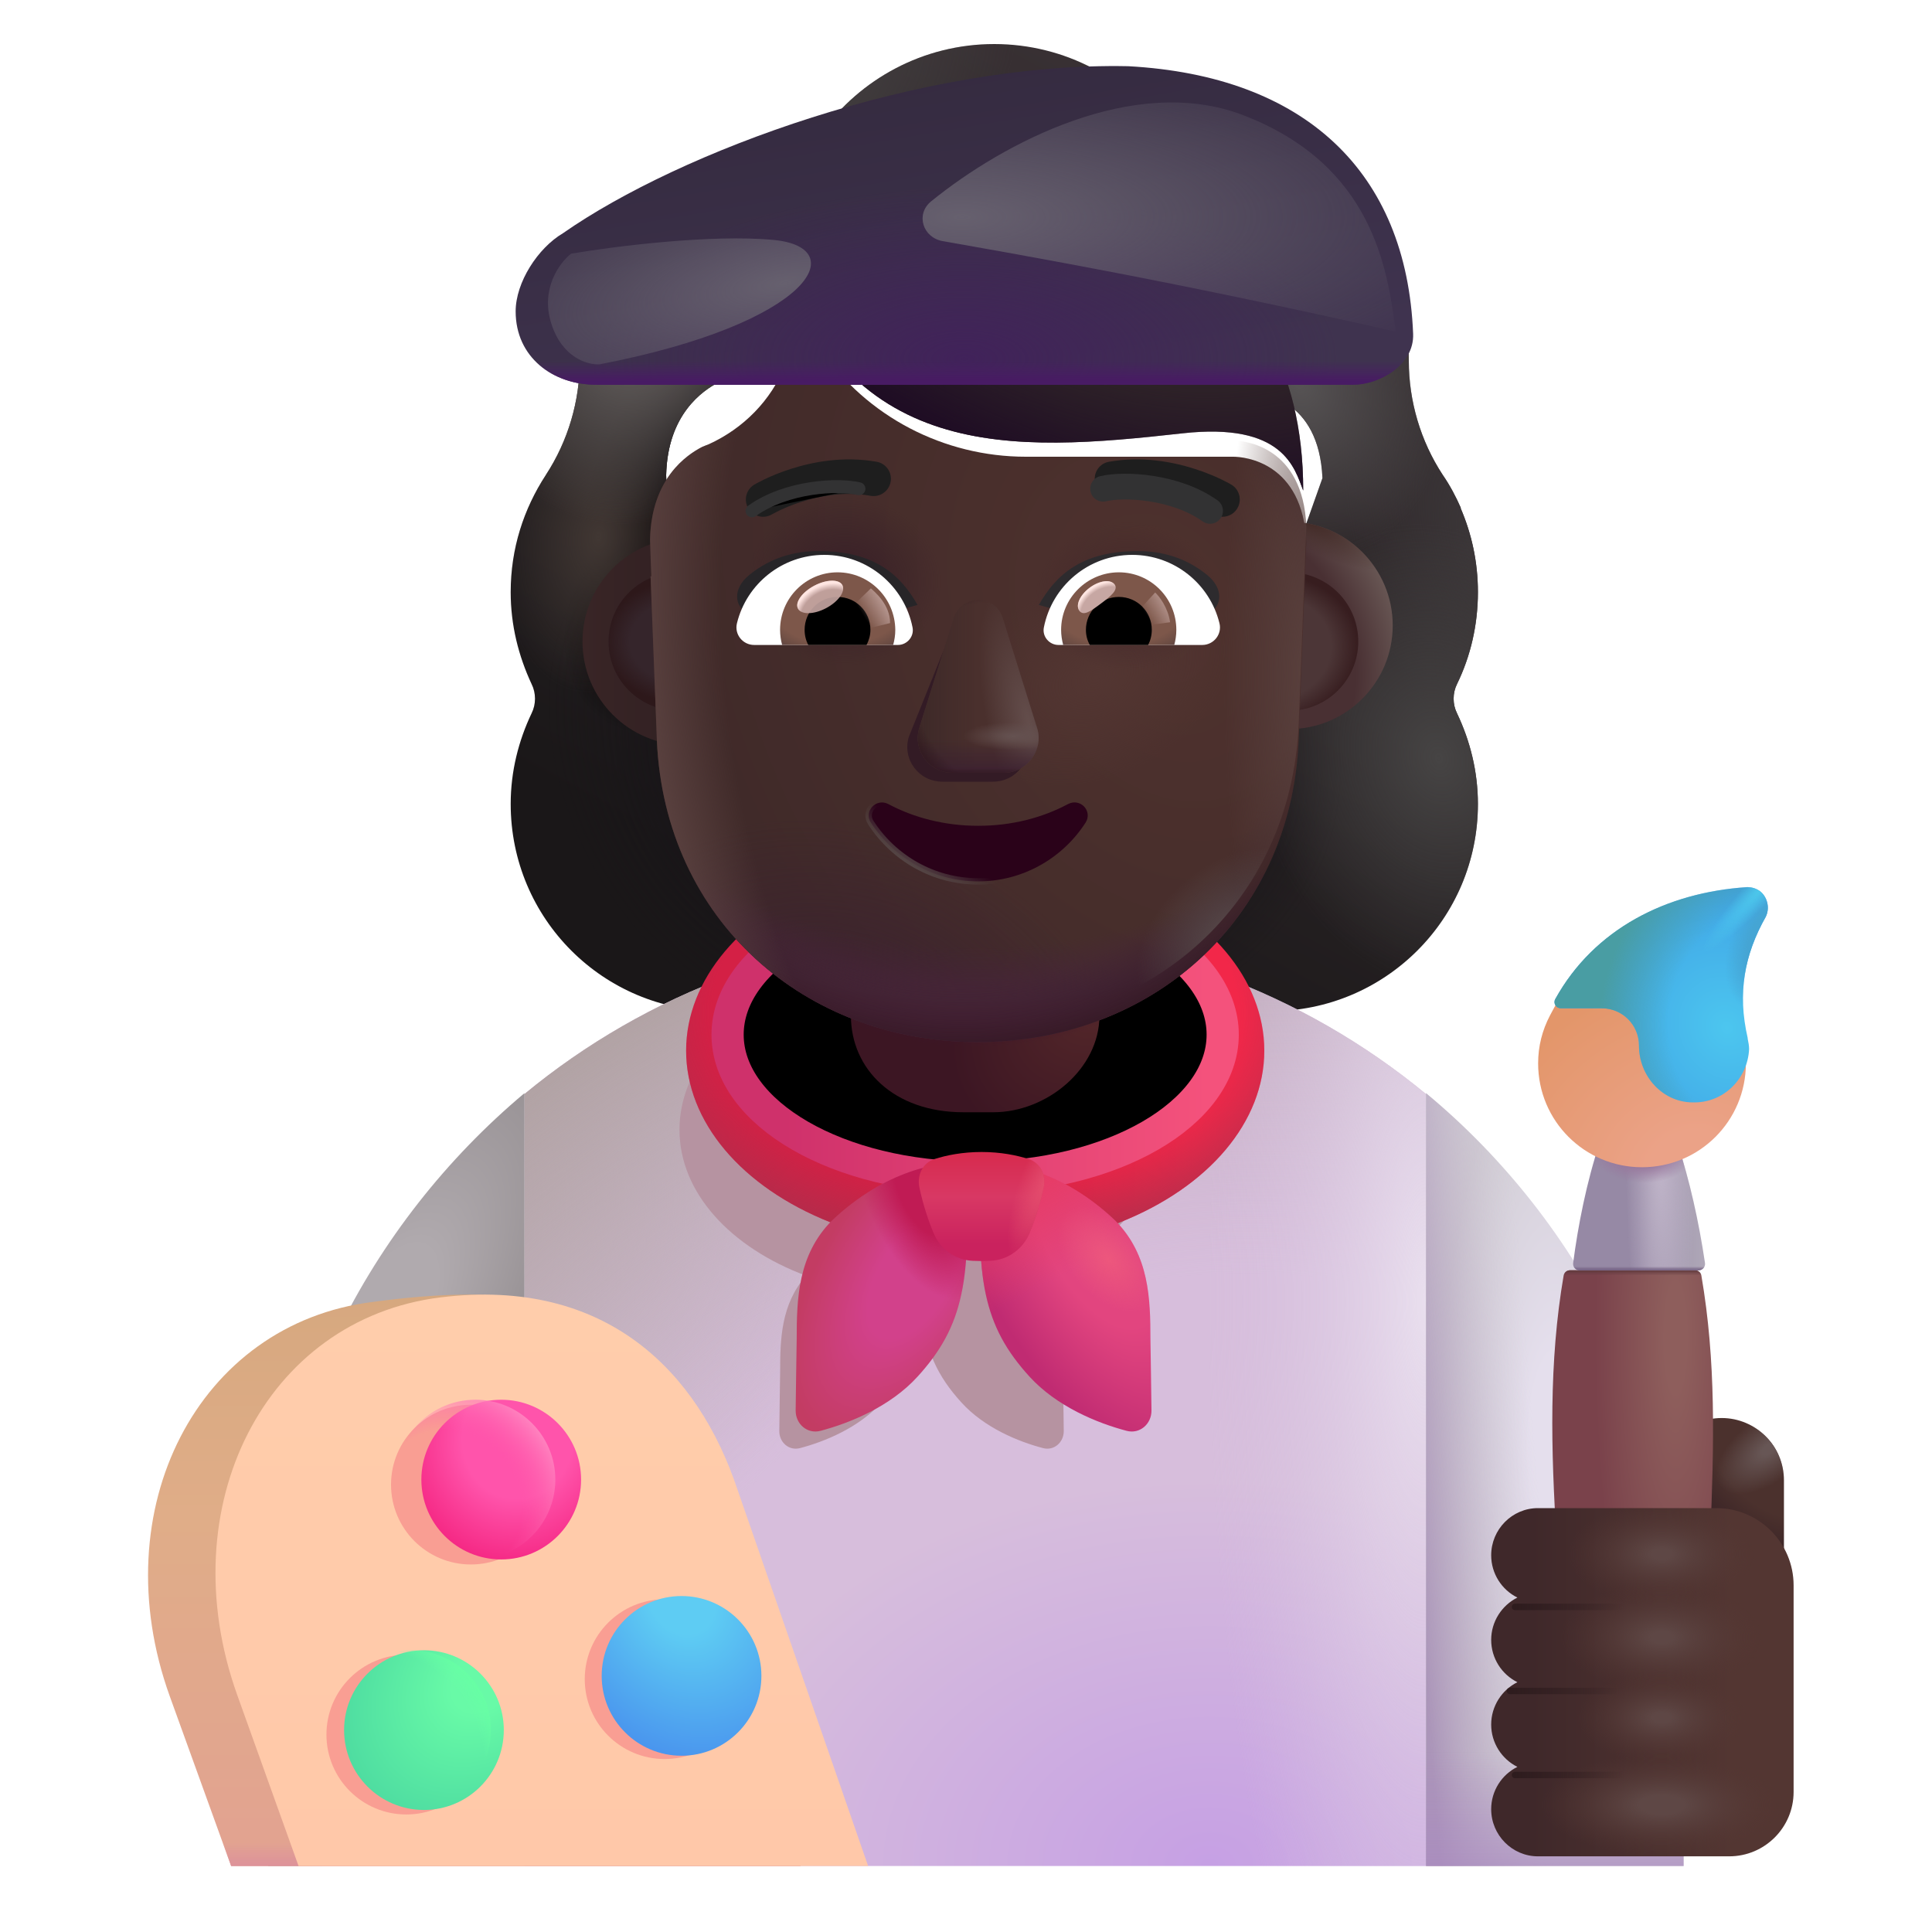 <svg viewBox="1 1 30 30" xmlns="http://www.w3.org/2000/svg">
<g filter="url(#filter0_i_4002_2386)">
<path fill-rule="evenodd" clip-rule="evenodd" d="M23.375 12.371C23.587 11.936 23.699 11.45 23.699 10.944C23.699 10.477 23.602 10.039 23.43 9.639H23.435C23.355 9.458 23.265 9.287 23.154 9.126L23.152 9.123C22.808 8.597 22.626 7.979 22.626 7.352V7.342C22.626 5.52 21.148 4.043 19.327 4.043C19.145 4.043 18.973 3.962 18.871 3.81C18.274 2.98 17.293 2.434 16.189 2.434C15.086 2.434 14.105 2.98 13.508 3.81C13.406 3.952 13.234 4.043 13.052 4.043C13.024 4.043 12.995 4.043 12.967 4.044C11.185 4.089 9.753 5.549 9.753 7.342V7.352C9.753 7.979 9.571 8.597 9.227 9.123L9.225 9.127C8.882 9.652 8.68 10.268 8.68 10.944C8.68 11.461 8.802 11.936 9.004 12.371C9.075 12.513 9.075 12.685 9.004 12.827C8.802 13.252 8.68 13.728 8.68 14.234C8.68 16.015 10.117 17.452 11.899 17.452H20.48C22.262 17.452 23.699 16.015 23.699 14.234C23.699 13.728 23.577 13.252 23.375 12.827C23.304 12.685 23.304 12.513 23.375 12.371ZM11.115 9.699H11.102L12.301 12.055C12.424 14.857 13.518 12.055 16.189 12.055C18.861 12.055 20.026 15.174 20.149 12.371L21.285 9.174C21.231 7.929 20.329 7.842 20.149 7.842H16.929C15.657 7.842 14.458 7.22 13.74 6.169C13.617 5.995 13.36 6.026 13.278 6.22L13.196 6.414C12.971 6.975 12.54 7.403 12.007 7.648C11.991 7.653 11.973 7.661 11.956 7.669C11.938 7.676 11.92 7.684 11.904 7.689C11.668 7.812 11.115 8.179 11.094 9.128L11.104 9.434L11.115 9.699Z" fill="url(#paint0_linear_4002_2386)"/>
<path fill-rule="evenodd" clip-rule="evenodd" d="M23.375 12.371C23.587 11.936 23.699 11.45 23.699 10.944C23.699 10.477 23.602 10.039 23.43 9.639H23.435C23.355 9.458 23.265 9.287 23.154 9.126L23.152 9.123C22.808 8.597 22.626 7.979 22.626 7.352V7.342C22.626 5.52 21.148 4.043 19.327 4.043C19.145 4.043 18.973 3.962 18.871 3.81C18.274 2.98 17.293 2.434 16.189 2.434C15.086 2.434 14.105 2.98 13.508 3.81C13.406 3.952 13.234 4.043 13.052 4.043C13.024 4.043 12.995 4.043 12.967 4.044C11.185 4.089 9.753 5.549 9.753 7.342V7.352C9.753 7.979 9.571 8.597 9.227 9.123L9.225 9.127C8.882 9.652 8.68 10.268 8.68 10.944C8.68 11.461 8.802 11.936 9.004 12.371C9.075 12.513 9.075 12.685 9.004 12.827C8.802 13.252 8.68 13.728 8.68 14.234C8.68 16.015 10.117 17.452 11.899 17.452H20.48C22.262 17.452 23.699 16.015 23.699 14.234C23.699 13.728 23.577 13.252 23.375 12.827C23.304 12.685 23.304 12.513 23.375 12.371ZM11.115 9.699H11.102L12.301 12.055C12.424 14.857 13.518 12.055 16.189 12.055C18.861 12.055 20.026 15.174 20.149 12.371L21.285 9.174C21.231 7.929 20.329 7.842 20.149 7.842H16.929C15.657 7.842 14.458 7.22 13.74 6.169C13.617 5.995 13.36 6.026 13.278 6.22L13.196 6.414C12.971 6.975 12.54 7.403 12.007 7.648C11.991 7.653 11.973 7.661 11.956 7.669C11.938 7.676 11.92 7.684 11.904 7.689C11.668 7.812 11.115 8.179 11.094 9.128L11.104 9.434L11.115 9.699Z" fill="url(#paint1_radial_4002_2386)"/>
<path fill-rule="evenodd" clip-rule="evenodd" d="M23.375 12.371C23.587 11.936 23.699 11.45 23.699 10.944C23.699 10.477 23.602 10.039 23.43 9.639H23.435C23.355 9.458 23.265 9.287 23.154 9.126L23.152 9.123C22.808 8.597 22.626 7.979 22.626 7.352V7.342C22.626 5.52 21.148 4.043 19.327 4.043C19.145 4.043 18.973 3.962 18.871 3.81C18.274 2.98 17.293 2.434 16.189 2.434C15.086 2.434 14.105 2.98 13.508 3.81C13.406 3.952 13.234 4.043 13.052 4.043C13.024 4.043 12.995 4.043 12.967 4.044C11.185 4.089 9.753 5.549 9.753 7.342V7.352C9.753 7.979 9.571 8.597 9.227 9.123L9.225 9.127C8.882 9.652 8.68 10.268 8.68 10.944C8.68 11.461 8.802 11.936 9.004 12.371C9.075 12.513 9.075 12.685 9.004 12.827C8.802 13.252 8.68 13.728 8.68 14.234C8.68 16.015 10.117 17.452 11.899 17.452H20.48C22.262 17.452 23.699 16.015 23.699 14.234C23.699 13.728 23.577 13.252 23.375 12.827C23.304 12.685 23.304 12.513 23.375 12.371ZM11.115 9.699H11.102L12.301 12.055C12.424 14.857 13.518 12.055 16.189 12.055C18.861 12.055 20.026 15.174 20.149 12.371L21.285 9.174C21.231 7.929 20.329 7.842 20.149 7.842H16.929C15.657 7.842 14.458 7.22 13.74 6.169C13.617 5.995 13.36 6.026 13.278 6.22L13.196 6.414C12.971 6.975 12.54 7.403 12.007 7.648C11.991 7.653 11.973 7.661 11.956 7.669C11.938 7.676 11.92 7.684 11.904 7.689C11.668 7.812 11.115 8.179 11.094 9.128L11.104 9.434L11.115 9.699Z" fill="url(#paint2_radial_4002_2386)"/>
<path fill-rule="evenodd" clip-rule="evenodd" d="M23.375 12.371C23.587 11.936 23.699 11.45 23.699 10.944C23.699 10.477 23.602 10.039 23.43 9.639H23.435C23.355 9.458 23.265 9.287 23.154 9.126L23.152 9.123C22.808 8.597 22.626 7.979 22.626 7.352V7.342C22.626 5.52 21.148 4.043 19.327 4.043C19.145 4.043 18.973 3.962 18.871 3.81C18.274 2.98 17.293 2.434 16.189 2.434C15.086 2.434 14.105 2.98 13.508 3.81C13.406 3.952 13.234 4.043 13.052 4.043C13.024 4.043 12.995 4.043 12.967 4.044C11.185 4.089 9.753 5.549 9.753 7.342V7.352C9.753 7.979 9.571 8.597 9.227 9.123L9.225 9.127C8.882 9.652 8.68 10.268 8.68 10.944C8.68 11.461 8.802 11.936 9.004 12.371C9.075 12.513 9.075 12.685 9.004 12.827C8.802 13.252 8.68 13.728 8.68 14.234C8.68 16.015 10.117 17.452 11.899 17.452H20.48C22.262 17.452 23.699 16.015 23.699 14.234C23.699 13.728 23.577 13.252 23.375 12.827C23.304 12.685 23.304 12.513 23.375 12.371ZM11.115 9.699H11.102L12.301 12.055C12.424 14.857 13.518 12.055 16.189 12.055C18.861 12.055 20.026 15.174 20.149 12.371L21.285 9.174C21.231 7.929 20.329 7.842 20.149 7.842H16.929C15.657 7.842 14.458 7.22 13.74 6.169C13.617 5.995 13.36 6.026 13.278 6.22L13.196 6.414C12.971 6.975 12.54 7.403 12.007 7.648C11.991 7.653 11.973 7.661 11.956 7.669C11.938 7.676 11.92 7.684 11.904 7.689C11.668 7.812 11.115 8.179 11.094 9.128L11.104 9.434L11.115 9.699Z" fill="url(#paint3_radial_4002_2386)"/>
<path fill-rule="evenodd" clip-rule="evenodd" d="M23.375 12.371C23.587 11.936 23.699 11.45 23.699 10.944C23.699 10.477 23.602 10.039 23.43 9.639H23.435C23.355 9.458 23.265 9.287 23.154 9.126L23.152 9.123C22.808 8.597 22.626 7.979 22.626 7.352V7.342C22.626 5.52 21.148 4.043 19.327 4.043C19.145 4.043 18.973 3.962 18.871 3.81C18.274 2.98 17.293 2.434 16.189 2.434C15.086 2.434 14.105 2.98 13.508 3.81C13.406 3.952 13.234 4.043 13.052 4.043C13.024 4.043 12.995 4.043 12.967 4.044C11.185 4.089 9.753 5.549 9.753 7.342V7.352C9.753 7.979 9.571 8.597 9.227 9.123L9.225 9.127C8.882 9.652 8.68 10.268 8.68 10.944C8.68 11.461 8.802 11.936 9.004 12.371C9.075 12.513 9.075 12.685 9.004 12.827C8.802 13.252 8.68 13.728 8.68 14.234C8.68 16.015 10.117 17.452 11.899 17.452H20.48C22.262 17.452 23.699 16.015 23.699 14.234C23.699 13.728 23.577 13.252 23.375 12.827C23.304 12.685 23.304 12.513 23.375 12.371ZM11.115 9.699H11.102L12.301 12.055C12.424 14.857 13.518 12.055 16.189 12.055C18.861 12.055 20.026 15.174 20.149 12.371L21.285 9.174C21.231 7.929 20.329 7.842 20.149 7.842H16.929C15.657 7.842 14.458 7.22 13.74 6.169C13.617 5.995 13.36 6.026 13.278 6.22L13.196 6.414C12.971 6.975 12.54 7.403 12.007 7.648C11.991 7.653 11.973 7.661 11.956 7.669C11.938 7.676 11.92 7.684 11.904 7.689C11.668 7.812 11.115 8.179 11.094 9.128L11.104 9.434L11.115 9.699Z" fill="url(#paint4_radial_4002_2386)"/>
<path fill-rule="evenodd" clip-rule="evenodd" d="M23.375 12.371C23.587 11.936 23.699 11.45 23.699 10.944C23.699 10.477 23.602 10.039 23.43 9.639H23.435C23.355 9.458 23.265 9.287 23.154 9.126L23.152 9.123C22.808 8.597 22.626 7.979 22.626 7.352V7.342C22.626 5.52 21.148 4.043 19.327 4.043C19.145 4.043 18.973 3.962 18.871 3.81C18.274 2.98 17.293 2.434 16.189 2.434C15.086 2.434 14.105 2.98 13.508 3.81C13.406 3.952 13.234 4.043 13.052 4.043C13.024 4.043 12.995 4.043 12.967 4.044C11.185 4.089 9.753 5.549 9.753 7.342V7.352C9.753 7.979 9.571 8.597 9.227 9.123L9.225 9.127C8.882 9.652 8.68 10.268 8.68 10.944C8.68 11.461 8.802 11.936 9.004 12.371C9.075 12.513 9.075 12.685 9.004 12.827C8.802 13.252 8.68 13.728 8.68 14.234C8.68 16.015 10.117 17.452 11.899 17.452H20.48C22.262 17.452 23.699 16.015 23.699 14.234C23.699 13.728 23.577 13.252 23.375 12.827C23.304 12.685 23.304 12.513 23.375 12.371ZM11.115 9.699H11.102L12.301 12.055C12.424 14.857 13.518 12.055 16.189 12.055C18.861 12.055 20.026 15.174 20.149 12.371L21.285 9.174C21.231 7.929 20.329 7.842 20.149 7.842H16.929C15.657 7.842 14.458 7.22 13.74 6.169C13.617 5.995 13.36 6.026 13.278 6.22L13.196 6.414C12.971 6.975 12.54 7.403 12.007 7.648C11.991 7.653 11.973 7.661 11.956 7.669C11.938 7.676 11.92 7.684 11.904 7.689C11.668 7.812 11.115 8.179 11.094 9.128L11.104 9.434L11.115 9.699Z" fill="url(#paint5_radial_4002_2386)"/>
<path fill-rule="evenodd" clip-rule="evenodd" d="M23.375 12.371C23.587 11.936 23.699 11.45 23.699 10.944C23.699 10.477 23.602 10.039 23.43 9.639H23.435C23.355 9.458 23.265 9.287 23.154 9.126L23.152 9.123C22.808 8.597 22.626 7.979 22.626 7.352V7.342C22.626 5.52 21.148 4.043 19.327 4.043C19.145 4.043 18.973 3.962 18.871 3.81C18.274 2.98 17.293 2.434 16.189 2.434C15.086 2.434 14.105 2.98 13.508 3.81C13.406 3.952 13.234 4.043 13.052 4.043C13.024 4.043 12.995 4.043 12.967 4.044C11.185 4.089 9.753 5.549 9.753 7.342V7.352C9.753 7.979 9.571 8.597 9.227 9.123L9.225 9.127C8.882 9.652 8.68 10.268 8.68 10.944C8.68 11.461 8.802 11.936 9.004 12.371C9.075 12.513 9.075 12.685 9.004 12.827C8.802 13.252 8.68 13.728 8.68 14.234C8.68 16.015 10.117 17.452 11.899 17.452H20.48C22.262 17.452 23.699 16.015 23.699 14.234C23.699 13.728 23.577 13.252 23.375 12.827C23.304 12.685 23.304 12.513 23.375 12.371ZM11.115 9.699H11.102L12.301 12.055C12.424 14.857 13.518 12.055 16.189 12.055C18.861 12.055 20.026 15.174 20.149 12.371L21.285 9.174C21.231 7.929 20.329 7.842 20.149 7.842H16.929C15.657 7.842 14.458 7.22 13.74 6.169C13.617 5.995 13.36 6.026 13.278 6.22L13.196 6.414C12.971 6.975 12.54 7.403 12.007 7.648C11.991 7.653 11.973 7.661 11.956 7.669C11.938 7.676 11.92 7.684 11.904 7.689C11.668 7.812 11.115 8.179 11.094 9.128L11.104 9.434L11.115 9.699Z" fill="url(#paint6_radial_4002_2386)"/>
<path fill-rule="evenodd" clip-rule="evenodd" d="M23.375 12.371C23.587 11.936 23.699 11.45 23.699 10.944C23.699 10.477 23.602 10.039 23.43 9.639H23.435C23.355 9.458 23.265 9.287 23.154 9.126L23.152 9.123C22.808 8.597 22.626 7.979 22.626 7.352V7.342C22.626 5.52 21.148 4.043 19.327 4.043C19.145 4.043 18.973 3.962 18.871 3.81C18.274 2.98 17.293 2.434 16.189 2.434C15.086 2.434 14.105 2.98 13.508 3.81C13.406 3.952 13.234 4.043 13.052 4.043C13.024 4.043 12.995 4.043 12.967 4.044C11.185 4.089 9.753 5.549 9.753 7.342V7.352C9.753 7.979 9.571 8.597 9.227 9.123L9.225 9.127C8.882 9.652 8.68 10.268 8.68 10.944C8.68 11.461 8.802 11.936 9.004 12.371C9.075 12.513 9.075 12.685 9.004 12.827C8.802 13.252 8.68 13.728 8.68 14.234C8.68 16.015 10.117 17.452 11.899 17.452H20.48C22.262 17.452 23.699 16.015 23.699 14.234C23.699 13.728 23.577 13.252 23.375 12.827C23.304 12.685 23.304 12.513 23.375 12.371ZM11.115 9.699H11.102L12.301 12.055C12.424 14.857 13.518 12.055 16.189 12.055C18.861 12.055 20.026 15.174 20.149 12.371L21.285 9.174C21.231 7.929 20.329 7.842 20.149 7.842H16.929C15.657 7.842 14.458 7.22 13.74 6.169C13.617 5.995 13.36 6.026 13.278 6.22L13.196 6.414C12.971 6.975 12.54 7.403 12.007 7.648C11.991 7.653 11.973 7.661 11.956 7.669C11.938 7.676 11.92 7.684 11.904 7.689C11.668 7.812 11.115 8.179 11.094 9.128L11.104 9.434L11.115 9.699Z" fill="url(#paint7_radial_4002_2386)"/>
<path fill-rule="evenodd" clip-rule="evenodd" d="M23.375 12.371C23.587 11.936 23.699 11.45 23.699 10.944C23.699 10.477 23.602 10.039 23.43 9.639H23.435C23.355 9.458 23.265 9.287 23.154 9.126L23.152 9.123C22.808 8.597 22.626 7.979 22.626 7.352V7.342C22.626 5.52 21.148 4.043 19.327 4.043C19.145 4.043 18.973 3.962 18.871 3.81C18.274 2.98 17.293 2.434 16.189 2.434C15.086 2.434 14.105 2.98 13.508 3.81C13.406 3.952 13.234 4.043 13.052 4.043C13.024 4.043 12.995 4.043 12.967 4.044C11.185 4.089 9.753 5.549 9.753 7.342V7.352C9.753 7.979 9.571 8.597 9.227 9.123L9.225 9.127C8.882 9.652 8.68 10.268 8.68 10.944C8.68 11.461 8.802 11.936 9.004 12.371C9.075 12.513 9.075 12.685 9.004 12.827C8.802 13.252 8.68 13.728 8.68 14.234C8.68 16.015 10.117 17.452 11.899 17.452H20.48C22.262 17.452 23.699 16.015 23.699 14.234C23.699 13.728 23.577 13.252 23.375 12.827C23.304 12.685 23.304 12.513 23.375 12.371ZM11.115 9.699H11.102L12.301 12.055C12.424 14.857 13.518 12.055 16.189 12.055C18.861 12.055 20.026 15.174 20.149 12.371L21.285 9.174C21.231 7.929 20.329 7.842 20.149 7.842H16.929C15.657 7.842 14.458 7.22 13.74 6.169C13.617 5.995 13.36 6.026 13.278 6.22L13.196 6.414C12.971 6.975 12.54 7.403 12.007 7.648C11.991 7.653 11.973 7.661 11.956 7.669C11.938 7.676 11.92 7.684 11.904 7.689C11.668 7.812 11.115 8.179 11.094 9.128L11.104 9.434L11.115 9.699Z" fill="url(#paint8_radial_4002_2386)"/>
<path fill-rule="evenodd" clip-rule="evenodd" d="M23.375 12.371C23.587 11.936 23.699 11.45 23.699 10.944C23.699 10.477 23.602 10.039 23.43 9.639H23.435C23.355 9.458 23.265 9.287 23.154 9.126L23.152 9.123C22.808 8.597 22.626 7.979 22.626 7.352V7.342C22.626 5.52 21.148 4.043 19.327 4.043C19.145 4.043 18.973 3.962 18.871 3.81C18.274 2.98 17.293 2.434 16.189 2.434C15.086 2.434 14.105 2.98 13.508 3.81C13.406 3.952 13.234 4.043 13.052 4.043C13.024 4.043 12.995 4.043 12.967 4.044C11.185 4.089 9.753 5.549 9.753 7.342V7.352C9.753 7.979 9.571 8.597 9.227 9.123L9.225 9.127C8.882 9.652 8.68 10.268 8.68 10.944C8.68 11.461 8.802 11.936 9.004 12.371C9.075 12.513 9.075 12.685 9.004 12.827C8.802 13.252 8.68 13.728 8.68 14.234C8.68 16.015 10.117 17.452 11.899 17.452H20.48C22.262 17.452 23.699 16.015 23.699 14.234C23.699 13.728 23.577 13.252 23.375 12.827C23.304 12.685 23.304 12.513 23.375 12.371ZM11.115 9.699H11.102L12.301 12.055C12.424 14.857 13.518 12.055 16.189 12.055C18.861 12.055 20.026 15.174 20.149 12.371L21.285 9.174C21.231 7.929 20.329 7.842 20.149 7.842H16.929C15.657 7.842 14.458 7.22 13.74 6.169C13.617 5.995 13.36 6.026 13.278 6.22L13.196 6.414C12.971 6.975 12.54 7.403 12.007 7.648C11.991 7.653 11.973 7.661 11.956 7.669C11.938 7.676 11.92 7.684 11.904 7.689C11.668 7.812 11.115 8.179 11.094 9.128L11.104 9.434L11.115 9.699Z" fill="url(#paint9_radial_4002_2386)"/>
<path fill-rule="evenodd" clip-rule="evenodd" d="M23.375 12.371C23.587 11.936 23.699 11.45 23.699 10.944C23.699 10.477 23.602 10.039 23.43 9.639H23.435C23.355 9.458 23.265 9.287 23.154 9.126L23.152 9.123C22.808 8.597 22.626 7.979 22.626 7.352V7.342C22.626 5.52 21.148 4.043 19.327 4.043C19.145 4.043 18.973 3.962 18.871 3.81C18.274 2.98 17.293 2.434 16.189 2.434C15.086 2.434 14.105 2.98 13.508 3.81C13.406 3.952 13.234 4.043 13.052 4.043C13.024 4.043 12.995 4.043 12.967 4.044C11.185 4.089 9.753 5.549 9.753 7.342V7.352C9.753 7.979 9.571 8.597 9.227 9.123L9.225 9.127C8.882 9.652 8.68 10.268 8.68 10.944C8.68 11.461 8.802 11.936 9.004 12.371C9.075 12.513 9.075 12.685 9.004 12.827C8.802 13.252 8.68 13.728 8.68 14.234C8.68 16.015 10.117 17.452 11.899 17.452H20.48C22.262 17.452 23.699 16.015 23.699 14.234C23.699 13.728 23.577 13.252 23.375 12.827C23.304 12.685 23.304 12.513 23.375 12.371ZM11.115 9.699H11.102L12.301 12.055C12.424 14.857 13.518 12.055 16.189 12.055C18.861 12.055 20.026 15.174 20.149 12.371L21.285 9.174C21.231 7.929 20.329 7.842 20.149 7.842H16.929C15.657 7.842 14.458 7.22 13.74 6.169C13.617 5.995 13.36 6.026 13.278 6.22L13.196 6.414C12.971 6.975 12.54 7.403 12.007 7.648C11.991 7.653 11.973 7.661 11.956 7.669C11.938 7.676 11.92 7.684 11.904 7.689C11.668 7.812 11.115 8.179 11.094 9.128L11.104 9.434L11.115 9.699Z" fill="url(#paint10_radial_4002_2386)"/>
<path fill-rule="evenodd" clip-rule="evenodd" d="M23.375 12.371C23.587 11.936 23.699 11.45 23.699 10.944C23.699 10.477 23.602 10.039 23.43 9.639H23.435C23.355 9.458 23.265 9.287 23.154 9.126L23.152 9.123C22.808 8.597 22.626 7.979 22.626 7.352V7.342C22.626 5.52 21.148 4.043 19.327 4.043C19.145 4.043 18.973 3.962 18.871 3.81C18.274 2.98 17.293 2.434 16.189 2.434C15.086 2.434 14.105 2.98 13.508 3.81C13.406 3.952 13.234 4.043 13.052 4.043C13.024 4.043 12.995 4.043 12.967 4.044C11.185 4.089 9.753 5.549 9.753 7.342V7.352C9.753 7.979 9.571 8.597 9.227 9.123L9.225 9.127C8.882 9.652 8.68 10.268 8.68 10.944C8.68 11.461 8.802 11.936 9.004 12.371C9.075 12.513 9.075 12.685 9.004 12.827C8.802 13.252 8.68 13.728 8.68 14.234C8.68 16.015 10.117 17.452 11.899 17.452H20.48C22.262 17.452 23.699 16.015 23.699 14.234C23.699 13.728 23.577 13.252 23.375 12.827C23.304 12.685 23.304 12.513 23.375 12.371ZM11.115 9.699H11.102L12.301 12.055C12.424 14.857 13.518 12.055 16.189 12.055C18.861 12.055 20.026 15.174 20.149 12.371L21.285 9.174C21.231 7.929 20.329 7.842 20.149 7.842H16.929C15.657 7.842 14.458 7.22 13.74 6.169C13.617 5.995 13.36 6.026 13.278 6.22L13.196 6.414C12.971 6.975 12.54 7.403 12.007 7.648C11.991 7.653 11.973 7.661 11.956 7.669C11.938 7.676 11.92 7.684 11.904 7.689C11.668 7.812 11.115 8.179 11.094 9.128L11.104 9.434L11.115 9.699Z" fill="url(#paint11_radial_4002_2386)"/>
</g>
<path d="M9.143 17.989C11.045 16.418 13.485 15.475 16.143 15.475C18.801 15.475 21.24 16.418 23.143 17.989V29.975H9.143V17.989Z" fill="url(#paint12_radial_4002_2386)"/>
<path d="M9.143 17.989C11.045 16.418 13.485 15.475 16.143 15.475C18.801 15.475 21.24 16.418 23.143 17.989V29.975H9.143V17.989Z" fill="url(#paint13_radial_4002_2386)"/>
<path d="M9.143 17.989C11.045 16.418 13.485 15.475 16.143 15.475C18.801 15.475 21.24 16.418 23.143 17.989V29.975H9.143V17.989Z" fill="url(#paint14_radial_4002_2386)"/>
<path d="M9.143 17.989C11.045 16.418 13.485 15.475 16.143 15.475C18.801 15.475 21.24 16.418 23.143 17.989V29.975H9.143V17.989Z" fill="url(#paint15_radial_4002_2386)"/>
<g filter="url(#filter1_f_4002_2386)">
<path fill-rule="evenodd" clip-rule="evenodd" d="M17.101 20.81C18.273 20.373 19.068 19.522 19.068 18.543C19.068 17.118 17.385 15.964 15.309 15.964C13.233 15.964 11.551 17.118 11.551 18.543C11.551 19.522 12.346 20.373 13.518 20.81C13.129 21.246 13.114 21.791 13.114 22.296C13.111 22.513 13.104 22.917 13.101 23.22C13.098 23.396 13.252 23.532 13.423 23.486C13.804 23.386 14.332 23.171 14.687 22.78C15.065 22.366 15.252 21.966 15.309 21.347C15.367 21.966 15.554 22.366 15.931 22.78C16.287 23.171 16.814 23.386 17.196 23.486C17.366 23.532 17.52 23.396 17.518 23.22C17.515 22.917 17.508 22.513 17.505 22.296C17.505 21.791 17.49 21.246 17.101 20.81Z" fill="#B693A1"/>
</g>
<ellipse cx="16.143" cy="17.314" rx="4.489" ry="3.08" fill="url(#paint16_linear_4002_2386)"/>
<ellipse cx="16.143" cy="17.314" rx="4.489" ry="3.08" fill="url(#paint17_radial_4002_2386)"/>
<g filter="url(#filter2_f_4002_2386)">
<ellipse cx="16.142" cy="17.066" rx="3.844" ry="2.219" stroke="url(#paint18_linear_4002_2386)" stroke-width="0.5"/>
</g>
<g filter="url(#filter3_i_4002_2386)">
<path d="M14.064 19.957C14.888 19.168 15.781 19.02 16.122 19.066C16.255 20.859 16.11 21.594 15.399 22.375C14.975 22.842 14.345 23.098 13.89 23.218C13.686 23.272 13.502 23.111 13.505 22.9C13.509 22.538 13.517 22.056 13.521 21.797C13.521 21.168 13.54 20.488 14.064 19.957Z" fill="url(#paint19_radial_4002_2386)"/>
<path d="M14.064 19.957C14.888 19.168 15.781 19.02 16.122 19.066C16.255 20.859 16.11 21.594 15.399 22.375C14.975 22.842 14.345 23.098 13.89 23.218C13.686 23.272 13.502 23.111 13.505 22.9C13.509 22.538 13.517 22.056 13.521 21.797C13.521 21.168 13.54 20.488 14.064 19.957Z" fill="url(#paint20_radial_4002_2386)"/>
</g>
<g filter="url(#filter4_i_4002_2386)">
<path d="M18.221 19.957C17.397 19.168 16.504 19.02 16.163 19.066C16.03 20.859 16.174 21.594 16.885 22.375C17.31 22.842 17.94 23.098 18.395 23.218C18.599 23.272 18.783 23.111 18.78 22.9C18.776 22.538 18.768 22.056 18.764 21.797C18.764 21.168 18.745 20.488 18.221 19.957Z" fill="url(#paint21_radial_4002_2386)"/>
<path d="M18.221 19.957C17.397 19.168 16.504 19.02 16.163 19.066C16.03 20.859 16.174 21.594 16.885 22.375C17.31 22.842 17.94 23.098 18.395 23.218C18.599 23.272 18.783 23.111 18.78 22.9C18.776 22.538 18.768 22.056 18.764 21.797C18.764 21.168 18.745 20.488 18.221 19.957Z" fill="url(#paint22_linear_4002_2386)"/>
<path d="M18.221 19.957C17.397 19.168 16.504 19.02 16.163 19.066C16.03 20.859 16.174 21.594 16.885 22.375C17.31 22.842 17.94 23.098 18.395 23.218C18.599 23.272 18.783 23.111 18.78 22.9C18.776 22.538 18.768 22.056 18.764 21.797C18.764 21.168 18.745 20.488 18.221 19.957Z" fill="url(#paint23_radial_4002_2386)"/>
</g>
<path d="M5.143 26.475C5.123 23.065 6.725 20.005 9.143 17.975V29.955L5.163 29.975L5.143 26.475Z" fill="url(#paint24_radial_4002_2386)"/>
<g filter="url(#filter5_i_4002_2386)">
<path d="M15.413 19.097C15.595 19.039 15.845 18.988 16.142 18.988C16.439 18.988 16.688 19.039 16.87 19.097C17.056 19.156 17.148 19.348 17.107 19.538C17.046 19.825 16.964 20.066 16.885 20.252C16.78 20.5 16.545 20.667 16.276 20.678C16.156 20.683 16.128 20.683 16.007 20.678C15.739 20.667 15.504 20.5 15.399 20.252C15.32 20.066 15.238 19.825 15.176 19.538C15.136 19.348 15.228 19.156 15.413 19.097Z" fill="url(#paint25_linear_4002_2386)"/>
<path d="M15.413 19.097C15.595 19.039 15.845 18.988 16.142 18.988C16.439 18.988 16.688 19.039 16.87 19.097C17.056 19.156 17.148 19.348 17.107 19.538C17.046 19.825 16.964 20.066 16.885 20.252C16.78 20.5 16.545 20.667 16.276 20.678C16.156 20.683 16.128 20.683 16.007 20.678C15.739 20.667 15.504 20.5 15.399 20.252C15.32 20.066 15.238 19.825 15.176 19.538C15.136 19.348 15.228 19.156 15.413 19.097Z" fill="url(#paint26_radial_4002_2386)"/>
</g>
<path d="M4.589 29.975H13.433L11.402 24.17C10.8 22.379 11.082 20.637 6.792 21.216C4.074 21.549 2.589 24.433 3.636 27.339L4.589 29.975Z" fill="url(#paint27_linear_4002_2386)"/>
<path d="M4.589 29.975H13.433L11.402 24.17C10.8 22.379 11.082 20.637 6.792 21.216C4.074 21.549 2.589 24.433 3.636 27.339L4.589 29.975Z" fill="url(#paint28_linear_4002_2386)"/>
<g filter="url(#filter6_ii_4002_2386)">
<path d="M5.636 29.975H14.48L12.449 24.123C11.847 22.318 10.427 20.827 7.839 21.146C5.121 21.482 3.636 24.389 4.683 27.318L5.636 29.975Z" fill="url(#paint29_linear_4002_2386)"/>
</g>
<g filter="url(#filter7_f_4002_2386)">
<path d="M8.312 25.293C8.997 25.293 9.552 24.738 9.552 24.053C9.552 23.368 8.997 22.813 8.312 22.813C7.627 22.813 7.072 23.368 7.072 24.053C7.072 24.738 7.627 25.293 8.312 25.293Z" fill="#F99E93"/>
</g>
<g filter="url(#filter8_f_4002_2386)">
<path d="M11.32 28.314C12.005 28.314 12.56 27.759 12.56 27.074C12.56 26.389 12.005 25.834 11.32 25.834C10.635 25.834 10.08 26.389 10.08 27.074C10.08 27.759 10.635 28.314 11.32 28.314Z" fill="#F99E93"/>
</g>
<g filter="url(#filter9_f_4002_2386)">
<path d="M7.309 29.175C7.993 29.175 8.549 28.62 8.549 27.935C8.549 27.25 7.993 26.695 7.309 26.695C6.624 26.695 6.069 27.25 6.069 27.935C6.069 28.62 6.624 29.175 7.309 29.175Z" fill="#F99E93"/>
</g>
<g filter="url(#filter10_ii_4002_2386)">
<path d="M8.383 25.215C9.067 25.215 9.623 24.66 9.623 23.975C9.623 23.29 9.067 22.735 8.383 22.735C7.698 22.735 7.143 23.29 7.143 23.975C7.143 24.66 7.698 25.215 8.383 25.215Z" fill="url(#paint30_radial_4002_2386)"/>
</g>
<path d="M8.383 25.215C9.067 25.215 9.623 24.66 9.623 23.975C9.623 23.29 9.067 22.735 8.383 22.735C7.698 22.735 7.143 23.29 7.143 23.975C7.143 24.66 7.698 25.215 8.383 25.215Z" fill="url(#paint31_radial_4002_2386)"/>
<g filter="url(#filter11_ii_4002_2386)">
<path d="M11.383 28.263C12.067 28.263 12.623 27.708 12.623 27.023C12.623 26.339 12.067 25.783 11.383 25.783C10.698 25.783 10.143 26.339 10.143 27.023C10.143 27.708 10.698 28.263 11.383 28.263Z" fill="url(#paint32_radial_4002_2386)"/>
</g>
<g filter="url(#filter12_ii_4002_2386)">
<path d="M7.383 29.105C8.067 29.105 8.623 28.549 8.623 27.864C8.623 27.18 8.067 26.625 7.383 26.625C6.698 26.625 6.143 27.18 6.143 27.864C6.143 28.549 6.698 29.105 7.383 29.105Z" fill="url(#paint33_radial_4002_2386)"/>
</g>
<path d="M7.383 29.105C8.067 29.105 8.623 28.549 8.623 27.864C8.623 27.18 8.067 26.625 7.383 26.625C6.698 26.625 6.143 27.18 6.143 27.864C6.143 28.549 6.698 29.105 7.383 29.105Z" fill="url(#paint34_radial_4002_2386)"/>
<path d="M27.734 23.019C28.266 23.019 28.701 23.454 28.701 23.986V26.2H26.767V23.986C26.777 23.454 27.202 23.019 27.734 23.019Z" fill="url(#paint35_radial_4002_2386)"/>
<path d="M27.734 23.019C28.266 23.019 28.701 23.454 28.701 23.986V26.2H26.767V23.986C26.777 23.454 27.202 23.019 27.734 23.019Z" fill="url(#paint36_radial_4002_2386)"/>
<path d="M23.143 29.975V17.975C25.583 19.998 27.143 23.053 27.143 26.469V29.975H23.143Z" fill="url(#paint37_radial_4002_2386)"/>
<path d="M23.143 29.975V17.975C25.583 19.998 27.143 23.053 27.143 26.469V29.975H23.143Z" fill="url(#paint38_linear_4002_2386)"/>
<path d="M23.143 29.975V17.975C25.583 19.998 27.143 23.053 27.143 26.469V29.975H23.143Z" fill="url(#paint39_linear_4002_2386)"/>
<path d="M25.378 20.725C25.33 20.725 25.289 20.759 25.28 20.807C25.05 22.145 25.081 23.502 25.173 24.941L25.783 29.245C25.824 29.525 26.069 29.745 26.354 29.745C26.651 29.745 26.895 29.535 26.926 29.245L27.556 24.894C27.617 23.402 27.648 22.142 27.419 20.807C27.411 20.759 27.369 20.725 27.321 20.725H25.378Z" fill="url(#paint40_radial_4002_2386)"/>
<path d="M25.378 20.725C25.33 20.725 25.289 20.759 25.28 20.807C25.05 22.145 25.081 23.502 25.173 24.941L25.783 29.245C25.824 29.525 26.069 29.745 26.354 29.745C26.651 29.745 26.895 29.535 26.926 29.245L27.556 24.894C27.617 23.402 27.648 22.142 27.419 20.807C27.411 20.759 27.369 20.725 27.321 20.725H25.378Z" fill="url(#paint41_linear_4002_2386)"/>
<g filter="url(#filter13_i_4002_2386)">
<path d="M27.277 20.725C27.338 20.725 27.384 20.671 27.375 20.611C27.276 19.949 27.141 19.349 26.943 18.735H25.743C25.537 19.344 25.4 20.05 25.328 20.613C25.32 20.672 25.366 20.725 25.426 20.725H27.277Z" fill="url(#paint42_linear_4002_2386)"/>
<path d="M27.277 20.725C27.338 20.725 27.384 20.671 27.375 20.611C27.276 19.949 27.141 19.349 26.943 18.735H25.743C25.537 19.344 25.4 20.05 25.328 20.613C25.32 20.672 25.366 20.725 25.426 20.725H27.277Z" fill="url(#paint43_radial_4002_2386)"/>
<path d="M27.277 20.725C27.338 20.725 27.384 20.671 27.375 20.611C27.276 19.949 27.141 19.349 26.943 18.735H25.743C25.537 19.344 25.4 20.05 25.328 20.613C25.32 20.672 25.366 20.725 25.426 20.725H27.277Z" fill="url(#paint44_radial_4002_2386)"/>
<path d="M27.277 20.725C27.338 20.725 27.384 20.671 27.375 20.611C27.276 19.949 27.141 19.349 26.943 18.735H25.743C25.537 19.344 25.4 20.05 25.328 20.613C25.32 20.672 25.366 20.725 25.426 20.725H27.277Z" fill="url(#paint45_linear_4002_2386)"/>
</g>
<path d="M25.169 16.58L25.854 16.488C26.176 16.488 26.589 16.959 26.589 17.281C26.589 17.754 26.725 17.831 27.198 17.831C27.652 17.842 28.058 17.832 28.105 17.395C28.108 17.434 28.11 17.473 28.11 17.512C28.11 18.405 27.389 19.125 26.497 19.125C25.605 19.125 24.884 18.405 24.884 17.512C24.884 17.244 24.949 16.996 25.067 16.77C25.077 16.749 25.158 16.601 25.169 16.58Z" fill="url(#paint46_radial_4002_2386)"/>
<g filter="url(#filter14_i_4002_2386)">
<path d="M28.293 14.9C28.228 14.846 28.153 14.825 28.078 14.825C26.83 14.907 25.703 15.474 25.1 16.564C25.064 16.628 25.112 16.706 25.186 16.706H25.82C26.142 16.706 26.4 16.964 26.4 17.287C26.4 17.759 26.766 18.168 27.239 18.168C27.712 18.179 28.088 17.803 28.11 17.34C28.11 17.287 28.099 17.233 28.088 17.179V17.168C27.927 16.469 28.035 15.878 28.368 15.287C28.432 15.158 28.4 14.996 28.293 14.9Z" fill="url(#paint47_radial_4002_2386)"/>
<path d="M28.293 14.9C28.228 14.846 28.153 14.825 28.078 14.825C26.83 14.907 25.703 15.474 25.1 16.564C25.064 16.628 25.112 16.706 25.186 16.706H25.82C26.142 16.706 26.4 16.964 26.4 17.287C26.4 17.759 26.766 18.168 27.239 18.168C27.712 18.179 28.088 17.803 28.11 17.34C28.11 17.287 28.099 17.233 28.088 17.179V17.168C27.927 16.469 28.035 15.878 28.368 15.287C28.432 15.158 28.4 14.996 28.293 14.9Z" fill="url(#paint48_radial_4002_2386)"/>
<path d="M28.293 14.9C28.228 14.846 28.153 14.825 28.078 14.825C26.83 14.907 25.703 15.474 25.1 16.564C25.064 16.628 25.112 16.706 25.186 16.706H25.82C26.142 16.706 26.4 16.964 26.4 17.287C26.4 17.759 26.766 18.168 27.239 18.168C27.712 18.179 28.088 17.803 28.11 17.34C28.11 17.287 28.099 17.233 28.088 17.179V17.168C27.927 16.469 28.035 15.878 28.368 15.287C28.432 15.158 28.4 14.996 28.293 14.9Z" fill="url(#paint49_radial_4002_2386)"/>
<path d="M28.293 14.9C28.228 14.846 28.153 14.825 28.078 14.825C26.83 14.907 25.703 15.474 25.1 16.564C25.064 16.628 25.112 16.706 25.186 16.706H25.82C26.142 16.706 26.4 16.964 26.4 17.287C26.4 17.759 26.766 18.168 27.239 18.168C27.712 18.179 28.088 17.803 28.11 17.34C28.11 17.287 28.099 17.233 28.088 17.179V17.168C27.927 16.469 28.035 15.878 28.368 15.287C28.432 15.158 28.4 14.996 28.293 14.9Z" fill="url(#paint50_radial_4002_2386)"/>
</g>
<g filter="url(#filter15_i_4002_2386)">
<path d="M24.005 25.3C24.005 24.899 24.33 24.568 24.731 24.568H27.501C28.164 24.568 28.701 25.106 28.701 25.768V28.975C28.701 29.527 28.253 29.975 27.701 29.975H24.731C24.33 29.975 24.005 29.644 24.005 29.243C24.005 28.956 24.171 28.705 24.412 28.586C24.171 28.466 24.005 28.215 24.005 27.929C24.005 27.642 24.171 27.391 24.412 27.271C24.171 27.152 24.005 26.901 24.005 26.614C24.005 26.328 24.171 26.077 24.412 25.957C24.171 25.838 24.005 25.587 24.005 25.3Z" fill="url(#paint51_linear_4002_2386)"/>
<path d="M24.005 25.3C24.005 24.899 24.33 24.568 24.731 24.568H27.501C28.164 24.568 28.701 25.106 28.701 25.768V28.975C28.701 29.527 28.253 29.975 27.701 29.975H24.731C24.33 29.975 24.005 29.644 24.005 29.243C24.005 28.956 24.171 28.705 24.412 28.586C24.171 28.466 24.005 28.215 24.005 27.929C24.005 27.642 24.171 27.391 24.412 27.271C24.171 27.152 24.005 26.901 24.005 26.614C24.005 26.328 24.171 26.077 24.412 25.957C24.171 25.838 24.005 25.587 24.005 25.3Z" fill="url(#paint52_radial_4002_2386)"/>
<path d="M24.005 25.3C24.005 24.899 24.33 24.568 24.731 24.568H27.501C28.164 24.568 28.701 25.106 28.701 25.768V28.975C28.701 29.527 28.253 29.975 27.701 29.975H24.731C24.33 29.975 24.005 29.644 24.005 29.243C24.005 28.956 24.171 28.705 24.412 28.586C24.171 28.466 24.005 28.215 24.005 27.929C24.005 27.642 24.171 27.391 24.412 27.271C24.171 27.152 24.005 26.901 24.005 26.614C24.005 26.328 24.171 26.077 24.412 25.957C24.171 25.838 24.005 25.587 24.005 25.3Z" fill="url(#paint53_radial_4002_2386)"/>
<path d="M24.005 25.3C24.005 24.899 24.33 24.568 24.731 24.568H27.501C28.164 24.568 28.701 25.106 28.701 25.768V28.975C28.701 29.527 28.253 29.975 27.701 29.975H24.731C24.33 29.975 24.005 29.644 24.005 29.243C24.005 28.956 24.171 28.705 24.412 28.586C24.171 28.466 24.005 28.215 24.005 27.929C24.005 27.642 24.171 27.391 24.412 27.271C24.171 27.152 24.005 26.901 24.005 26.614C24.005 26.328 24.171 26.077 24.412 25.957C24.171 25.838 24.005 25.587 24.005 25.3Z" fill="url(#paint54_radial_4002_2386)"/>
<path d="M24.005 25.3C24.005 24.899 24.33 24.568 24.731 24.568H27.501C28.164 24.568 28.701 25.106 28.701 25.768V28.975C28.701 29.527 28.253 29.975 27.701 29.975H24.731C24.33 29.975 24.005 29.644 24.005 29.243C24.005 28.956 24.171 28.705 24.412 28.586C24.171 28.466 24.005 28.215 24.005 27.929C24.005 27.642 24.171 27.391 24.412 27.271C24.171 27.152 24.005 26.901 24.005 26.614C24.005 26.328 24.171 26.077 24.412 25.957C24.171 25.838 24.005 25.587 24.005 25.3Z" fill="url(#paint55_radial_4002_2386)"/>
</g>
<g filter="url(#filter16_f_4002_2386)">
<path d="M24.525 25.952H26.322" stroke="url(#paint56_linear_4002_2386)" stroke-width="0.1" stroke-linecap="round"/>
</g>
<g filter="url(#filter17_f_4002_2386)">
<path d="M24.447 27.257H26.244" stroke="url(#paint57_linear_4002_2386)" stroke-width="0.1" stroke-linecap="round"/>
</g>
<g filter="url(#filter18_f_4002_2386)">
<path d="M24.525 28.562H26.322" stroke="url(#paint58_linear_4002_2386)" stroke-width="0.1" stroke-linecap="round"/>
</g>
<g filter="url(#filter19_i_4002_2386)">
<path d="M14.213 13.777H18.072V16.871C18.072 17.7 17.252 18.371 16.424 18.371H15.959C14.877 18.371 14.213 17.7 14.213 16.871V13.777Z" fill="url(#paint59_radial_4002_2386)"/>
<path d="M14.213 13.777H18.072V16.871C18.072 17.7 17.252 18.371 16.424 18.371H15.959C14.877 18.371 14.213 17.7 14.213 16.871V13.777Z" fill="url(#paint60_radial_4002_2386)"/>
</g>
<g filter="url(#filter20_f_4002_2386)">
<path d="M13.275 4.42C13.299 4.663 13.51 5.576 13.82 6.129" stroke="url(#paint61_linear_4002_2386)" stroke-width="0.1" stroke-linecap="round"/>
</g>
<path d="M16.544 15.742C16.794 15.752 17.054 15.772 17.314 15.792C17.054 15.772 16.804 15.752 16.544 15.742Z" fill="url(#paint62_linear_4002_2386)"/>
<path d="M16.214 15.742C16.204 15.742 16.194 15.742 16.174 15.742C16.274 15.742 16.364 15.742 16.464 15.752C16.384 15.742 16.294 15.742 16.214 15.742Z" fill="url(#paint63_linear_4002_2386)"/>
<g filter="url(#filter21_i_4002_2386)">
<path d="M11.504 12.571C12.392 12.571 13.113 11.85 13.113 10.962C13.113 10.073 12.392 9.353 11.504 9.353C10.615 9.353 9.895 10.073 9.895 10.962C9.895 11.85 10.615 12.571 11.504 12.571Z" fill="url(#paint64_linear_4002_2386)"/>
</g>
<g filter="url(#filter22_i_4002_2386)">
<path d="M21.017 12.571C21.905 12.571 22.626 11.85 22.626 10.962C22.626 10.073 21.905 9.353 21.017 9.353C20.128 9.353 19.408 10.073 19.408 10.962C19.408 11.85 20.128 12.571 21.017 12.571Z" fill="url(#paint65_radial_4002_2386)"/>
<path d="M21.017 12.571C21.905 12.571 22.626 11.85 22.626 10.962C22.626 10.073 21.905 9.353 21.017 9.353C20.128 9.353 19.408 10.073 19.408 10.962C19.408 11.85 20.128 12.571 21.017 12.571Z" fill="url(#paint66_radial_4002_2386)"/>
</g>
<g filter="url(#filter23_f_4002_2386)">
<path d="M21.017 12.036C21.61 12.036 22.091 11.555 22.091 10.962C22.091 10.368 21.61 9.887 21.017 9.887C20.424 9.887 19.943 10.368 19.943 10.962C19.943 11.555 20.424 12.036 21.017 12.036Z" fill="#4C3637"/>
<path d="M21.017 12.036C21.61 12.036 22.091 11.555 22.091 10.962C22.091 10.368 21.61 9.887 21.017 9.887C20.424 9.887 19.943 10.368 19.943 10.962C19.943 11.555 20.424 12.036 21.017 12.036Z" fill="url(#paint67_radial_4002_2386)"/>
</g>
<g filter="url(#filter24_f_4002_2386)">
<path d="M11.523 12.036C12.116 12.036 12.597 11.555 12.597 10.962C12.597 10.368 12.116 9.887 11.523 9.887C10.93 9.887 10.449 10.368 10.449 10.962C10.449 11.555 10.93 12.036 11.523 12.036Z" fill="#35252B"/>
<path d="M11.523 12.036C12.116 12.036 12.597 11.555 12.597 10.962C12.597 10.368 12.116 9.887 11.523 9.887C10.93 9.887 10.449 10.368 10.449 10.962C10.449 11.555 10.93 12.036 11.523 12.036Z" fill="url(#paint68_radial_4002_2386)"/>
</g>
<g filter="url(#filter25_i_4002_2386)">
<path d="M11.102 9.699H11.114L11.104 9.434L11.094 9.127C11.114 8.179 11.668 7.811 11.904 7.689C11.919 7.684 11.938 7.676 11.955 7.668C11.973 7.661 11.991 7.653 12.007 7.648C12.54 7.403 12.971 6.975 13.196 6.413L13.278 6.22C13.36 6.026 13.617 5.995 13.74 6.169C14.458 7.22 15.657 7.842 16.929 7.842H20.149C20.329 7.842 21.231 7.929 21.285 9.174L21.166 12.247C21.043 15.05 18.854 16.931 16.183 16.931C13.511 16.931 11.323 15.05 11.2 12.247L11.102 9.699Z" fill="url(#paint69_radial_4002_2386)"/>
<path d="M11.102 9.699H11.114L11.104 9.434L11.094 9.127C11.114 8.179 11.668 7.811 11.904 7.689C11.919 7.684 11.938 7.676 11.955 7.668C11.973 7.661 11.991 7.653 12.007 7.648C12.54 7.403 12.971 6.975 13.196 6.413L13.278 6.22C13.36 6.026 13.617 5.995 13.74 6.169C14.458 7.22 15.657 7.842 16.929 7.842H20.149C20.329 7.842 21.231 7.929 21.285 9.174L21.166 12.247C21.043 15.05 18.854 16.931 16.183 16.931C13.511 16.931 11.323 15.05 11.2 12.247L11.102 9.699Z" fill="url(#paint70_radial_4002_2386)"/>
<path d="M11.102 9.699H11.114L11.104 9.434L11.094 9.127C11.114 8.179 11.668 7.811 11.904 7.689C11.919 7.684 11.938 7.676 11.955 7.668C11.973 7.661 11.991 7.653 12.007 7.648C12.54 7.403 12.971 6.975 13.196 6.413L13.278 6.22C13.36 6.026 13.617 5.995 13.74 6.169C14.458 7.22 15.657 7.842 16.929 7.842H20.149C20.329 7.842 21.231 7.929 21.285 9.174L21.166 12.247C21.043 15.05 18.854 16.931 16.183 16.931C13.511 16.931 11.323 15.05 11.2 12.247L11.102 9.699Z" fill="url(#paint71_radial_4002_2386)"/>
<path d="M11.102 9.699H11.114L11.104 9.434L11.094 9.127C11.114 8.179 11.668 7.811 11.904 7.689C11.919 7.684 11.938 7.676 11.955 7.668C11.973 7.661 11.991 7.653 12.007 7.648C12.54 7.403 12.971 6.975 13.196 6.413L13.278 6.22C13.36 6.026 13.617 5.995 13.74 6.169C14.458 7.22 15.657 7.842 16.929 7.842H20.149C20.329 7.842 21.231 7.929 21.285 9.174L21.166 12.247C21.043 15.05 18.854 16.931 16.183 16.931C13.511 16.931 11.323 15.05 11.2 12.247L11.102 9.699Z" fill="url(#paint72_radial_4002_2386)"/>
<path d="M11.102 9.699H11.114L11.104 9.434L11.094 9.127C11.114 8.179 11.668 7.811 11.904 7.689C11.919 7.684 11.938 7.676 11.955 7.668C11.973 7.661 11.991 7.653 12.007 7.648C12.54 7.403 12.971 6.975 13.196 6.413L13.278 6.22C13.36 6.026 13.617 5.995 13.74 6.169C14.458 7.22 15.657 7.842 16.929 7.842H20.149C20.329 7.842 21.231 7.929 21.285 9.174L21.166 12.247C21.043 15.05 18.854 16.931 16.183 16.931C13.511 16.931 11.323 15.05 11.2 12.247L11.102 9.699Z" fill="url(#paint73_radial_4002_2386)"/>
<path d="M11.102 9.699H11.114L11.104 9.434L11.094 9.127C11.114 8.179 11.668 7.811 11.904 7.689C11.919 7.684 11.938 7.676 11.955 7.668C11.973 7.661 11.991 7.653 12.007 7.648C12.54 7.403 12.971 6.975 13.196 6.413L13.278 6.22C13.36 6.026 13.617 5.995 13.74 6.169C14.458 7.22 15.657 7.842 16.929 7.842H20.149C20.329 7.842 21.231 7.929 21.285 9.174L21.166 12.247C21.043 15.05 18.854 16.931 16.183 16.931C13.511 16.931 11.323 15.05 11.2 12.247L11.102 9.699Z" fill="url(#paint74_radial_4002_2386)"/>
<path d="M11.102 9.699H11.114L11.104 9.434L11.094 9.127C11.114 8.179 11.668 7.811 11.904 7.689C11.919 7.684 11.938 7.676 11.955 7.668C11.973 7.661 11.991 7.653 12.007 7.648C12.54 7.403 12.971 6.975 13.196 6.413L13.278 6.22C13.36 6.026 13.617 5.995 13.74 6.169C14.458 7.22 15.657 7.842 16.929 7.842H20.149C20.329 7.842 21.231 7.929 21.285 9.174L21.166 12.247C21.043 15.05 18.854 16.931 16.183 16.931C13.511 16.931 11.323 15.05 11.2 12.247L11.102 9.699Z" fill="url(#paint75_radial_4002_2386)"/>
<path d="M11.102 9.699H11.114L11.104 9.434L11.094 9.127C11.114 8.179 11.668 7.811 11.904 7.689C11.919 7.684 11.938 7.676 11.955 7.668C11.973 7.661 11.991 7.653 12.007 7.648C12.54 7.403 12.971 6.975 13.196 6.413L13.278 6.22C13.36 6.026 13.617 5.995 13.74 6.169C14.458 7.22 15.657 7.842 16.929 7.842H20.149C20.329 7.842 21.231 7.929 21.285 9.174L21.166 12.247C21.043 15.05 18.854 16.931 16.183 16.931C13.511 16.931 11.323 15.05 11.2 12.247L11.102 9.699Z" fill="url(#paint76_radial_4002_2386)"/>
</g>
<path d="M11.102 9.699H11.114L11.104 9.434L11.094 9.127C11.114 8.179 11.668 7.811 11.904 7.689C11.919 7.684 11.938 7.676 11.955 7.668C11.973 7.661 11.991 7.653 12.007 7.648C12.54 7.403 12.971 6.975 13.196 6.413L13.278 6.22C13.36 6.026 13.617 5.995 13.74 6.169C14.458 7.22 15.657 7.842 16.929 7.842H20.149C20.329 7.842 21.231 7.929 21.285 9.174L21.166 12.247C21.043 15.05 18.854 16.931 16.183 16.931C13.511 16.931 11.323 15.05 11.2 12.247L11.102 9.699Z" fill="url(#paint77_radial_4002_2386)"/>
<path d="M11.102 9.699H11.114L11.104 9.434L11.094 9.127C11.114 8.179 11.668 7.811 11.904 7.689C11.919 7.684 11.938 7.676 11.955 7.668C11.973 7.661 11.991 7.653 12.007 7.648C12.54 7.403 12.971 6.975 13.196 6.413L13.278 6.22C13.36 6.026 13.617 5.995 13.74 6.169C14.458 7.22 15.657 7.842 16.929 7.842H20.149C20.329 7.842 21.231 7.929 21.285 9.174L21.166 12.247C21.043 15.05 18.854 16.931 16.183 16.931C13.511 16.931 11.323 15.05 11.2 12.247L11.102 9.699Z" fill="url(#paint78_radial_4002_2386)"/>
<g filter="url(#filter26_f_4002_2386)">
<path d="M15.797 10.739L15.113 12.439C15.005 12.789 15.265 13.138 15.634 13.138H16.42C16.789 13.138 17.049 12.783 16.941 12.439L16.41 10.739C16.296 10.362 15.916 10.362 15.797 10.739Z" fill="#331B25"/>
</g>
<g filter="url(#filter27_f_4002_2386)">
<path d="M15.807 10.6L15.276 12.3C15.167 12.65 15.428 13 15.796 13H16.583C16.951 13 17.212 12.645 17.103 12.3L16.572 10.6C16.458 10.224 15.927 10.224 15.807 10.6Z" fill="#4A302D"/>
<path d="M15.807 10.6L15.276 12.3C15.167 12.65 15.428 13 15.796 13H16.583C16.951 13 17.212 12.645 17.103 12.3L16.572 10.6C16.458 10.224 15.927 10.224 15.807 10.6Z" fill="url(#paint79_radial_4002_2386)"/>
<path d="M15.807 10.6L15.276 12.3C15.167 12.65 15.428 13 15.796 13H16.583C16.951 13 17.212 12.645 17.103 12.3L16.572 10.6C16.458 10.224 15.927 10.224 15.807 10.6Z" fill="url(#paint80_linear_4002_2386)"/>
<path d="M15.807 10.6L15.276 12.3C15.167 12.65 15.428 13 15.796 13H16.583C16.951 13 17.212 12.645 17.103 12.3L16.572 10.6C16.458 10.224 15.927 10.224 15.807 10.6Z" fill="url(#paint81_linear_4002_2386)"/>
<path d="M15.807 10.6L15.276 12.3C15.167 12.65 15.428 13 15.796 13H16.583C16.951 13 17.212 12.645 17.103 12.3L16.572 10.6C16.458 10.224 15.927 10.224 15.807 10.6Z" fill="url(#paint82_radial_4002_2386)"/>
</g>
<path d="M15.807 10.6L15.276 12.3C15.167 12.65 15.428 13 15.796 13H16.583C16.951 13 17.212 12.645 17.103 12.3L16.572 10.6C16.458 10.224 15.927 10.224 15.807 10.6Z" fill="url(#paint83_linear_4002_2386)"/>
<path d="M15.807 10.6L15.276 12.3C15.167 12.65 15.428 13 15.796 13H16.583C16.951 13 17.212 12.645 17.103 12.3L16.572 10.6C16.458 10.224 15.927 10.224 15.807 10.6Z" fill="url(#paint84_radial_4002_2386)"/>
<path d="M14.791 13.484L14.791 13.484L14.791 13.484C14.698 13.436 14.601 13.466 14.544 13.528C14.486 13.589 14.464 13.688 14.523 13.775C14.876 14.321 15.49 14.686 16.189 14.686C16.889 14.686 17.504 14.321 17.856 13.775C17.914 13.686 17.893 13.587 17.835 13.525C17.777 13.464 17.68 13.436 17.588 13.484L17.588 13.484L17.587 13.484C17.183 13.7 16.707 13.823 16.189 13.823C15.677 13.823 15.195 13.7 14.791 13.484Z" fill="#2A0219" stroke="url(#paint85_linear_4002_2386)" stroke-width="0.1"/>
<g filter="url(#filter28_i_4002_2386)">
<path d="M17.331 10.393C17.597 9.926 18 9.557 18.869 9.557C19.249 9.557 19.616 9.662 19.942 9.926C20.21 10.143 20.174 10.421 19.966 10.525L19.41 10.843C18.759 10.632 18.038 10.603 17.331 10.393Z" fill="#2D2B2E"/>
</g>
<g filter="url(#filter29_i_4002_2386)">
<path d="M15.047 10.393C14.782 9.926 14.379 9.557 13.51 9.557C13.13 9.557 12.763 9.662 12.437 9.926C12.168 10.143 12.204 10.421 12.413 10.525L12.969 10.843C13.621 10.632 14.341 10.603 15.047 10.393Z" fill="#272528"/>
</g>
<g filter="url(#filter30_i_4002_2386)">
<path d="M12.792 9.184L12.787 9.186C12.787 9.186 12.787 9.186 12.787 9.187C12.66 9.262 12.496 9.221 12.42 9.094C12.343 8.967 12.385 8.802 12.512 8.726L12.512 8.726L12.513 8.725L12.516 8.724L12.526 8.718C12.534 8.714 12.544 8.708 12.558 8.7C12.586 8.685 12.625 8.665 12.674 8.641C12.773 8.594 12.913 8.534 13.084 8.48C13.424 8.371 13.899 8.28 14.412 8.37C14.558 8.396 14.656 8.535 14.63 8.681C14.604 8.827 14.465 8.924 14.319 8.899C13.921 8.828 13.538 8.898 13.247 8.991C13.103 9.037 12.986 9.087 12.905 9.126C12.865 9.145 12.834 9.161 12.814 9.172C12.804 9.177 12.796 9.181 12.792 9.184Z" fill="#1E1E1E"/>
</g>
<g filter="url(#filter31_i_4002_2386)">
<path fill-rule="evenodd" clip-rule="evenodd" d="M19.921 8.726C19.921 8.726 19.921 8.726 19.783 8.956L19.921 8.726C20.048 8.802 20.089 8.967 20.013 9.094C19.937 9.221 19.773 9.262 19.646 9.187C19.646 9.187 19.645 9.186 19.645 9.186L19.641 9.184C19.636 9.181 19.629 9.177 19.619 9.172C19.599 9.161 19.568 9.145 19.528 9.126C19.447 9.087 19.329 9.037 19.185 8.991C18.895 8.898 18.512 8.828 18.113 8.899C17.968 8.924 17.828 8.827 17.803 8.681C17.777 8.535 17.874 8.396 18.02 8.37C18.533 8.28 19.009 8.371 19.349 8.48C19.52 8.534 19.66 8.594 19.759 8.641C19.808 8.665 19.847 8.685 19.875 8.7C19.888 8.708 19.899 8.714 19.907 8.718L19.916 8.724L19.919 8.725L19.92 8.726L19.921 8.726Z" fill="#1E1E1E"/>
</g>
<path d="M18.581 9.616C19.234 9.616 19.785 10.066 19.935 10.675C19.98 10.849 19.846 11.015 19.668 11.015H17.436C17.294 11.015 17.181 10.885 17.209 10.743C17.335 10.102 17.899 9.616 18.581 9.616Z" fill="white"/>
<path d="M18.374 9.887C18.869 9.887 19.266 10.289 19.266 10.78C19.266 10.861 19.254 10.942 19.234 11.015H17.509C17.489 10.938 17.477 10.861 17.477 10.78C17.477 10.289 17.879 9.887 18.374 9.887Z" fill="url(#paint86_radial_4002_2386)"/>
<path d="M17.862 10.78C17.862 10.496 18.09 10.269 18.374 10.269C18.657 10.269 18.885 10.496 18.885 10.78C18.885 10.865 18.864 10.946 18.828 11.015H17.923C17.883 10.946 17.862 10.865 17.862 10.78Z" fill="black"/>
<g filter="url(#filter32_f_4002_2386)">
<path d="M18.308 10.076C18.371 10.161 18.239 10.265 18.087 10.378C17.936 10.491 17.824 10.57 17.761 10.485C17.697 10.4 17.768 10.24 17.919 10.127C18.07 10.014 18.244 9.991 18.308 10.076Z" fill="#C7A7A3"/>
<path d="M18.308 10.076C18.371 10.161 18.239 10.265 18.087 10.378C17.936 10.491 17.824 10.57 17.761 10.485C17.697 10.4 17.768 10.24 17.919 10.127C18.07 10.014 18.244 9.991 18.308 10.076Z" fill="url(#paint87_radial_4002_2386)"/>
</g>
<g filter="url(#filter33_f_4002_2386)">
<path d="M19.169 10.662C19.136 10.432 19 10.258 18.937 10.2L18.677 10.485L18.794 10.713L19.169 10.662Z" fill="url(#paint88_linear_4002_2386)"/>
</g>
<path d="M13.799 9.616C13.145 9.616 12.594 10.066 12.444 10.675C12.399 10.849 12.533 11.015 12.711 11.015H14.943C15.084 11.015 15.198 10.885 15.17 10.743C15.044 10.102 14.476 9.616 13.799 9.616Z" fill="white"/>
<path d="M14.005 9.887C13.511 9.887 13.113 10.289 13.113 10.78C13.113 10.861 13.125 10.942 13.145 11.015H14.869C14.89 10.938 14.902 10.861 14.902 10.78C14.898 10.289 14.5 9.887 14.005 9.887Z" fill="url(#paint89_radial_4002_2386)"/>
<path d="M14.516 10.78C14.516 10.496 14.289 10.269 14.005 10.269C13.721 10.269 13.494 10.496 13.494 10.78C13.494 10.865 13.514 10.946 13.551 11.015H14.456C14.492 10.946 14.516 10.865 14.516 10.78Z" fill="black"/>
<g filter="url(#filter34_f_4002_2386)">
<path d="M14.821 10.675C14.821 10.387 14.586 10.194 14.523 10.136L14.234 10.415L14.412 10.776L14.821 10.675Z" fill="url(#paint90_linear_4002_2386)"/>
</g>
<g filter="url(#filter35_f_4002_2386)">
<ellipse cx="13.736" cy="10.269" rx="0.39" ry="0.197" transform="rotate(-27.914 13.736 10.269)" fill="#C7A7A3" fill-opacity="0.9"/>
<ellipse cx="13.736" cy="10.269" rx="0.39" ry="0.197" transform="rotate(-27.914 13.736 10.269)" fill="url(#paint91_radial_4002_2386)"/>
</g>
<g filter="url(#filter36_f_4002_2386)">
<path d="M18.129 8.589C18.452 8.511 19.254 8.55 19.79 8.933" stroke="#323233" stroke-width="0.4" stroke-linecap="round"/>
</g>
<g filter="url(#filter37_f_4002_2386)">
<path d="M14.338 8.589C14.015 8.511 13.213 8.55 12.677 8.933" stroke="#323233" stroke-width="0.2" stroke-linecap="round"/>
</g>
<g filter="url(#filter38_if_4002_2386)">
<path d="M15.586 3.171C14.454 2.921 13.436 4.051 13.319 4.47C14.371 8.015 17.032 7.821 19.659 7.529C21.232 7.354 21.402 8.071 21.536 8.417C21.536 4.485 18.192 3.746 15.615 3.177L15.586 3.171Z" fill="#2F2428"/>
<path d="M15.586 3.171C14.454 2.921 13.436 4.051 13.319 4.47C14.371 8.015 17.032 7.821 19.659 7.529C21.232 7.354 21.402 8.071 21.536 8.417C21.536 4.485 18.192 3.746 15.615 3.177L15.586 3.171Z" fill="url(#paint92_radial_4002_2386)"/>
<path d="M15.586 3.171C14.454 2.921 13.436 4.051 13.319 4.47C14.371 8.015 17.032 7.821 19.659 7.529C21.232 7.354 21.402 8.071 21.536 8.417C21.536 4.485 18.192 3.746 15.615 3.177L15.586 3.171Z" fill="url(#paint93_radial_4002_2386)"/>
</g>
<g filter="url(#filter39_f_4002_2386)">
<path d="M13.298 4.42C13.322 4.663 13.533 5.576 13.843 6.129" stroke="url(#paint94_linear_4002_2386)" stroke-width="0.2" stroke-linecap="round"/>
</g>
<path d="M9.007 5.835C9.007 5.385 9.351 4.852 9.741 4.622C11.557 3.353 15.31 1.962 18.519 2.028C21.256 2.177 22.843 3.664 22.943 6.184C22.962 6.675 22.409 6.975 22.009 6.975H10.264C9.579 6.975 9.007 6.545 9.007 5.835Z" fill="url(#paint95_linear_4002_2386)"/>
<path d="M9.007 5.835C9.007 5.385 9.351 4.852 9.741 4.622C11.557 3.353 15.31 1.962 18.519 2.028C21.256 2.177 22.843 3.664 22.943 6.184C22.962 6.675 22.409 6.975 22.009 6.975H10.264C9.579 6.975 9.007 6.545 9.007 5.835Z" fill="url(#paint96_radial_4002_2386)"/>
<path d="M9.007 5.835C9.007 5.385 9.351 4.852 9.741 4.622C11.557 3.353 15.31 1.962 18.519 2.028C21.256 2.177 22.843 3.664 22.943 6.184C22.962 6.675 22.409 6.975 22.009 6.975H10.264C9.579 6.975 9.007 6.545 9.007 5.835Z" fill="url(#paint97_linear_4002_2386)"/>
<g filter="url(#filter40_f_4002_2386)">
<path d="M20.306 2.789C22.315 3.562 22.547 5.174 22.672 6.149C19.208 5.366 16.923 4.972 15.637 4.744C15.328 4.689 15.214 4.325 15.458 4.127C16.578 3.216 18.619 2.14 20.306 2.789Z" fill="url(#paint98_radial_4002_2386)"/>
</g>
<g filter="url(#filter41_f_4002_2386)">
<path d="M13.015 4.726C12.042 4.633 10.511 4.829 9.868 4.939C9.694 5.074 9.389 5.479 9.559 6.02C9.729 6.561 10.132 6.67 10.312 6.657C13.614 6.02 14.232 4.842 13.015 4.726Z" fill="url(#paint99_radial_4002_2386)"/>
</g>
<defs>
<filter id="filter0_i_4002_2386" x="8.68" y="1.684" width="15.268" height="15.768" filterUnits="userSpaceOnUse" color-interpolation-filters="sRGB">
<feFlood flood-opacity="0" result="BackgroundImageFix"/>
<feBlend mode="normal" in="SourceGraphic" in2="BackgroundImageFix" result="shape"/>
<feColorMatrix in="SourceAlpha" type="matrix" values="0 0 0 0 0 0 0 0 0 0 0 0 0 0 0 0 0 0 127 0" result="hardAlpha"/>
<feOffset dx="0.25" dy="-0.75"/>
<feGaussianBlur stdDeviation="0.75"/>
<feComposite in2="hardAlpha" operator="arithmetic" k2="-1" k3="1"/>
<feColorMatrix type="matrix" values="0 0 0 0 0.122 0 0 0 0 0.071 0 0 0 0 0.165 0 0 0 1 0"/>
<feBlend mode="normal" in2="shape" result="effect1_innerShadow_4002_2386"/>
</filter>
<filter id="filter1_f_4002_2386" x="10.051" y="14.464" width="10.518" height="10.531" filterUnits="userSpaceOnUse" color-interpolation-filters="sRGB">
<feFlood flood-opacity="0" result="BackgroundImageFix"/>
<feBlend mode="normal" in="SourceGraphic" in2="BackgroundImageFix" result="shape"/>
<feGaussianBlur stdDeviation="0.75" result="effect1_foregroundBlur_4002_2386"/>
</filter>
<filter id="filter2_f_4002_2386" x="11.649" y="14.198" width="8.987" height="5.737" filterUnits="userSpaceOnUse" color-interpolation-filters="sRGB">
<feFlood flood-opacity="0" result="BackgroundImageFix"/>
<feBlend mode="normal" in="SourceGraphic" in2="BackgroundImageFix" result="shape"/>
<feGaussianBlur stdDeviation="0.2" result="effect1_foregroundBlur_4002_2386"/>
</filter>
<filter id="filter3_i_4002_2386" x="13.354" y="19.059" width="2.812" height="4.17" filterUnits="userSpaceOnUse" color-interpolation-filters="sRGB">
<feFlood flood-opacity="0" result="BackgroundImageFix"/>
<feBlend mode="normal" in="SourceGraphic" in2="BackgroundImageFix" result="shape"/>
<feColorMatrix in="SourceAlpha" type="matrix" values="0 0 0 0 0 0 0 0 0 0 0 0 0 0 0 0 0 0 127 0" result="hardAlpha"/>
<feOffset dx="-0.15"/>
<feGaussianBlur stdDeviation="0.15"/>
<feComposite in2="hardAlpha" operator="arithmetic" k2="-1" k3="1"/>
<feColorMatrix type="matrix" values="0 0 0 0 0.678 0 0 0 0 0.059 0 0 0 0 0.341 0 0 0 1 0"/>
<feBlend mode="normal" in2="shape" result="effect1_innerShadow_4002_2386"/>
</filter>
<filter id="filter4_i_4002_2386" x="16.118" y="19.059" width="2.762" height="4.17" filterUnits="userSpaceOnUse" color-interpolation-filters="sRGB">
<feFlood flood-opacity="0" result="BackgroundImageFix"/>
<feBlend mode="normal" in="SourceGraphic" in2="BackgroundImageFix" result="shape"/>
<feColorMatrix in="SourceAlpha" type="matrix" values="0 0 0 0 0 0 0 0 0 0 0 0 0 0 0 0 0 0 127 0" result="hardAlpha"/>
<feOffset dx="0.1"/>
<feGaussianBlur stdDeviation="0.1"/>
<feComposite in2="hardAlpha" operator="arithmetic" k2="-1" k3="1"/>
<feColorMatrix type="matrix" values="0 0 0 0 0.647 0 0 0 0 0.047 0 0 0 0 0.306 0 0 0 1 0"/>
<feBlend mode="normal" in2="shape" result="effect1_innerShadow_4002_2386"/>
</filter>
<filter id="filter5_i_4002_2386" x="15.167" y="18.888" width="2.05" height="1.794" filterUnits="userSpaceOnUse" color-interpolation-filters="sRGB">
<feFlood flood-opacity="0" result="BackgroundImageFix"/>
<feBlend mode="normal" in="SourceGraphic" in2="BackgroundImageFix" result="shape"/>
<feColorMatrix in="SourceAlpha" type="matrix" values="0 0 0 0 0 0 0 0 0 0 0 0 0 0 0 0 0 0 127 0" result="hardAlpha"/>
<feOffset dx="0.1" dy="-0.1"/>
<feGaussianBlur stdDeviation="0.1"/>
<feComposite in2="hardAlpha" operator="arithmetic" k2="-1" k3="1"/>
<feColorMatrix type="matrix" values="0 0 0 0 0.773 0 0 0 0 0.094 0 0 0 0 0.298 0 0 0 1 0"/>
<feBlend mode="normal" in2="shape" result="effect1_innerShadow_4002_2386"/>
</filter>
<filter id="filter6_ii_4002_2386" x="4.246" y="21.103" width="10.434" height="8.872" filterUnits="userSpaceOnUse" color-interpolation-filters="sRGB">
<feFlood flood-opacity="0" result="BackgroundImageFix"/>
<feBlend mode="normal" in="SourceGraphic" in2="BackgroundImageFix" result="shape"/>
<feColorMatrix in="SourceAlpha" type="matrix" values="0 0 0 0 0 0 0 0 0 0 0 0 0 0 0 0 0 0 127 0" result="hardAlpha"/>
<feOffset dx="0.2"/>
<feGaussianBlur stdDeviation="0.1"/>
<feComposite in2="hardAlpha" operator="arithmetic" k2="-1" k3="1"/>
<feColorMatrix type="matrix" values="0 0 0 0 0.988 0 0 0 0 0.678 0 0 0 0 0.604 0 0 0 1 0"/>
<feBlend mode="normal" in2="shape" result="effect1_innerShadow_4002_2386"/>
<feColorMatrix in="SourceAlpha" type="matrix" values="0 0 0 0 0 0 0 0 0 0 0 0 0 0 0 0 0 0 127 0" result="hardAlpha"/>
<feOffset dx="-0.2"/>
<feGaussianBlur stdDeviation="0.05"/>
<feComposite in2="hardAlpha" operator="arithmetic" k2="-1" k3="1"/>
<feColorMatrix type="matrix" values="0 0 0 0 1 0 0 0 0 0.832 0 0 0 0 0.679 0 0 0 1 0"/>
<feBlend mode="normal" in2="effect1_innerShadow_4002_2386" result="effect2_innerShadow_4002_2386"/>
</filter>
<filter id="filter7_f_4002_2386" x="6.922" y="22.663" width="2.78" height="2.78" filterUnits="userSpaceOnUse" color-interpolation-filters="sRGB">
<feFlood flood-opacity="0" result="BackgroundImageFix"/>
<feBlend mode="normal" in="SourceGraphic" in2="BackgroundImageFix" result="shape"/>
<feGaussianBlur stdDeviation="0.075" result="effect1_foregroundBlur_4002_2386"/>
</filter>
<filter id="filter8_f_4002_2386" x="9.93" y="25.684" width="2.78" height="2.78" filterUnits="userSpaceOnUse" color-interpolation-filters="sRGB">
<feFlood flood-opacity="0" result="BackgroundImageFix"/>
<feBlend mode="normal" in="SourceGraphic" in2="BackgroundImageFix" result="shape"/>
<feGaussianBlur stdDeviation="0.075" result="effect1_foregroundBlur_4002_2386"/>
</filter>
<filter id="filter9_f_4002_2386" x="5.919" y="26.545" width="2.78" height="2.78" filterUnits="userSpaceOnUse" color-interpolation-filters="sRGB">
<feFlood flood-opacity="0" result="BackgroundImageFix"/>
<feBlend mode="normal" in="SourceGraphic" in2="BackgroundImageFix" result="shape"/>
<feGaussianBlur stdDeviation="0.075" result="effect1_foregroundBlur_4002_2386"/>
</filter>
<filter id="filter10_ii_4002_2386" x="7.143" y="22.635" width="2.58" height="2.68" filterUnits="userSpaceOnUse" color-interpolation-filters="sRGB">
<feFlood flood-opacity="0" result="BackgroundImageFix"/>
<feBlend mode="normal" in="SourceGraphic" in2="BackgroundImageFix" result="shape"/>
<feColorMatrix in="SourceAlpha" type="matrix" values="0 0 0 0 0 0 0 0 0 0 0 0 0 0 0 0 0 0 127 0" result="hardAlpha"/>
<feOffset dx="0.2" dy="-0.1"/>
<feGaussianBlur stdDeviation="0.05"/>
<feComposite in2="hardAlpha" operator="arithmetic" k2="-1" k3="1"/>
<feColorMatrix type="matrix" values="0 0 0 0 0.878 0 0 0 0 0.29 0 0 0 0 0.431 0 0 0 1 0"/>
<feBlend mode="normal" in2="shape" result="effect1_innerShadow_4002_2386"/>
<feColorMatrix in="SourceAlpha" type="matrix" values="0 0 0 0 0 0 0 0 0 0 0 0 0 0 0 0 0 0 127 0" result="hardAlpha"/>
<feOffset dx="0.2" dy="0.1"/>
<feGaussianBlur stdDeviation="0.05"/>
<feComposite in2="hardAlpha" operator="arithmetic" k2="-1" k3="1"/>
<feColorMatrix type="matrix" values="0 0 0 0 0.878 0 0 0 0 0.29 0 0 0 0 0.431 0 0 0 1 0"/>
<feBlend mode="normal" in2="effect1_innerShadow_4002_2386" result="effect2_innerShadow_4002_2386"/>
</filter>
<filter id="filter11_ii_4002_2386" x="10.143" y="25.683" width="2.58" height="2.68" filterUnits="userSpaceOnUse" color-interpolation-filters="sRGB">
<feFlood flood-opacity="0" result="BackgroundImageFix"/>
<feBlend mode="normal" in="SourceGraphic" in2="BackgroundImageFix" result="shape"/>
<feColorMatrix in="SourceAlpha" type="matrix" values="0 0 0 0 0 0 0 0 0 0 0 0 0 0 0 0 0 0 127 0" result="hardAlpha"/>
<feOffset dx="0.1" dy="0.1"/>
<feGaussianBlur stdDeviation="0.1"/>
<feComposite in2="hardAlpha" operator="arithmetic" k2="-1" k3="1"/>
<feColorMatrix type="matrix" values="0 0 0 0 0.341 0 0 0 0 0.616 0 0 0 0 0.651 0 0 0 1 0"/>
<feBlend mode="normal" in2="shape" result="effect1_innerShadow_4002_2386"/>
<feColorMatrix in="SourceAlpha" type="matrix" values="0 0 0 0 0 0 0 0 0 0 0 0 0 0 0 0 0 0 127 0" result="hardAlpha"/>
<feOffset dx="0.1" dy="-0.1"/>
<feGaussianBlur stdDeviation="0.15"/>
<feComposite in2="hardAlpha" operator="arithmetic" k2="-1" k3="1"/>
<feColorMatrix type="matrix" values="0 0 0 0 0.353 0 0 0 0 0.427 0 0 0 0 0.792 0 0 0 1 0"/>
<feBlend mode="normal" in2="effect1_innerShadow_4002_2386" result="effect2_innerShadow_4002_2386"/>
</filter>
<filter id="filter12_ii_4002_2386" x="6.143" y="26.524" width="2.58" height="2.68" filterUnits="userSpaceOnUse" color-interpolation-filters="sRGB">
<feFlood flood-opacity="0" result="BackgroundImageFix"/>
<feBlend mode="normal" in="SourceGraphic" in2="BackgroundImageFix" result="shape"/>
<feColorMatrix in="SourceAlpha" type="matrix" values="0 0 0 0 0 0 0 0 0 0 0 0 0 0 0 0 0 0 127 0" result="hardAlpha"/>
<feOffset dx="0.1" dy="0.1"/>
<feGaussianBlur stdDeviation="0.1"/>
<feComposite in2="hardAlpha" operator="arithmetic" k2="-1" k3="1"/>
<feColorMatrix type="matrix" values="0 0 0 0 0.337 0 0 0 0 0.733 0 0 0 0 0.427 0 0 0 1 0"/>
<feBlend mode="normal" in2="shape" result="effect1_innerShadow_4002_2386"/>
<feColorMatrix in="SourceAlpha" type="matrix" values="0 0 0 0 0 0 0 0 0 0 0 0 0 0 0 0 0 0 127 0" result="hardAlpha"/>
<feOffset dx="0.1" dy="-0.1"/>
<feGaussianBlur stdDeviation="0.15"/>
<feComposite in2="hardAlpha" operator="arithmetic" k2="-1" k3="1"/>
<feColorMatrix type="matrix" values="0 0 0 0 0.431 0 0 0 0 0.596 0 0 0 0 0.514 0 0 0 1 0"/>
<feBlend mode="normal" in2="effect1_innerShadow_4002_2386" result="effect2_innerShadow_4002_2386"/>
</filter>
<filter id="filter13_i_4002_2386" x="25.327" y="18.735" width="2.15" height="1.99" filterUnits="userSpaceOnUse" color-interpolation-filters="sRGB">
<feFlood flood-opacity="0" result="BackgroundImageFix"/>
<feBlend mode="normal" in="SourceGraphic" in2="BackgroundImageFix" result="shape"/>
<feColorMatrix in="SourceAlpha" type="matrix" values="0 0 0 0 0 0 0 0 0 0 0 0 0 0 0 0 0 0 127 0" result="hardAlpha"/>
<feOffset dx="0.1"/>
<feGaussianBlur stdDeviation="0.1"/>
<feComposite in2="hardAlpha" operator="arithmetic" k2="-1" k3="1"/>
<feColorMatrix type="matrix" values="0 0 0 0 0.612 0 0 0 0 0.498 0 0 0 0 0.565 0 0 0 1 0"/>
<feBlend mode="normal" in2="shape" result="effect1_innerShadow_4002_2386"/>
</filter>
<filter id="filter14_i_4002_2386" x="25.088" y="14.774" width="3.363" height="3.394" filterUnits="userSpaceOnUse" color-interpolation-filters="sRGB">
<feFlood flood-opacity="0" result="BackgroundImageFix"/>
<feBlend mode="normal" in="SourceGraphic" in2="BackgroundImageFix" result="shape"/>
<feColorMatrix in="SourceAlpha" type="matrix" values="0 0 0 0 0 0 0 0 0 0 0 0 0 0 0 0 0 0 127 0" result="hardAlpha"/>
<feOffset dx="0.05" dy="-0.05"/>
<feGaussianBlur stdDeviation="0.05"/>
<feComposite in2="hardAlpha" operator="arithmetic" k2="-1" k3="1"/>
<feColorMatrix type="matrix" values="0 0 0 0 0.467 0 0 0 0 0.502 0 0 0 0 0.78 0 0 0 1 0"/>
<feBlend mode="normal" in2="shape" result="effect1_innerShadow_4002_2386"/>
</filter>
<filter id="filter15_i_4002_2386" x="24.005" y="24.418" width="4.846" height="5.556" filterUnits="userSpaceOnUse" color-interpolation-filters="sRGB">
<feFlood flood-opacity="0" result="BackgroundImageFix"/>
<feBlend mode="normal" in="SourceGraphic" in2="BackgroundImageFix" result="shape"/>
<feColorMatrix in="SourceAlpha" type="matrix" values="0 0 0 0 0 0 0 0 0 0 0 0 0 0 0 0 0 0 127 0" result="hardAlpha"/>
<feOffset dx="0.15" dy="-0.15"/>
<feGaussianBlur stdDeviation="0.5"/>
<feComposite in2="hardAlpha" operator="arithmetic" k2="-1" k3="1"/>
<feColorMatrix type="matrix" values="0 0 0 0 0.196 0 0 0 0 0.118 0 0 0 0 0.145 0 0 0 1 0"/>
<feBlend mode="normal" in2="shape" result="effect1_innerShadow_4002_2386"/>
</filter>
<filter id="filter16_f_4002_2386" x="24.375" y="25.802" width="2.097" height="0.3" filterUnits="userSpaceOnUse" color-interpolation-filters="sRGB">
<feFlood flood-opacity="0" result="BackgroundImageFix"/>
<feBlend mode="normal" in="SourceGraphic" in2="BackgroundImageFix" result="shape"/>
<feGaussianBlur stdDeviation="0.05" result="effect1_foregroundBlur_4002_2386"/>
</filter>
<filter id="filter17_f_4002_2386" x="24.297" y="27.107" width="2.097" height="0.3" filterUnits="userSpaceOnUse" color-interpolation-filters="sRGB">
<feFlood flood-opacity="0" result="BackgroundImageFix"/>
<feBlend mode="normal" in="SourceGraphic" in2="BackgroundImageFix" result="shape"/>
<feGaussianBlur stdDeviation="0.05" result="effect1_foregroundBlur_4002_2386"/>
</filter>
<filter id="filter18_f_4002_2386" x="24.375" y="28.412" width="2.097" height="0.3" filterUnits="userSpaceOnUse" color-interpolation-filters="sRGB">
<feFlood flood-opacity="0" result="BackgroundImageFix"/>
<feBlend mode="normal" in="SourceGraphic" in2="BackgroundImageFix" result="shape"/>
<feGaussianBlur stdDeviation="0.05" result="effect1_foregroundBlur_4002_2386"/>
</filter>
<filter id="filter19_i_4002_2386" x="14.213" y="13.677" width="3.859" height="4.694" filterUnits="userSpaceOnUse" color-interpolation-filters="sRGB">
<feFlood flood-opacity="0" result="BackgroundImageFix"/>
<feBlend mode="normal" in="SourceGraphic" in2="BackgroundImageFix" result="shape"/>
<feColorMatrix in="SourceAlpha" type="matrix" values="0 0 0 0 0 0 0 0 0 0 0 0 0 0 0 0 0 0 127 0" result="hardAlpha"/>
<feOffset dy="-0.1"/>
<feGaussianBlur stdDeviation="0.15"/>
<feComposite in2="hardAlpha" operator="arithmetic" k2="-1" k3="1"/>
<feColorMatrix type="matrix" values="0 0 0 0 0.208 0 0 0 0 0.071 0 0 0 0 0.165 0 0 0 1 0"/>
<feBlend mode="normal" in2="shape" result="effect1_innerShadow_4002_2386"/>
</filter>
<filter id="filter20_f_4002_2386" x="12.975" y="4.12" width="1.145" height="2.31" filterUnits="userSpaceOnUse" color-interpolation-filters="sRGB">
<feFlood flood-opacity="0" result="BackgroundImageFix"/>
<feBlend mode="normal" in="SourceGraphic" in2="BackgroundImageFix" result="shape"/>
<feGaussianBlur stdDeviation="0.125" result="effect1_foregroundBlur_4002_2386"/>
</filter>
<filter id="filter21_i_4002_2386" x="9.895" y="9.353" width="3.368" height="3.218" filterUnits="userSpaceOnUse" color-interpolation-filters="sRGB">
<feFlood flood-opacity="0" result="BackgroundImageFix"/>
<feBlend mode="normal" in="SourceGraphic" in2="BackgroundImageFix" result="shape"/>
<feColorMatrix in="SourceAlpha" type="matrix" values="0 0 0 0 0 0 0 0 0 0 0 0 0 0 0 0 0 0 127 0" result="hardAlpha"/>
<feOffset dx="0.15"/>
<feGaussianBlur stdDeviation="0.25"/>
<feComposite in2="hardAlpha" operator="arithmetic" k2="-1" k3="1"/>
<feColorMatrix type="matrix" values="0 0 0 0 0.337 0 0 0 0 0.267 0 0 0 0 0.251 0 0 0 1 0"/>
<feBlend mode="normal" in2="shape" result="effect1_innerShadow_4002_2386"/>
</filter>
<filter id="filter22_i_4002_2386" x="19.408" y="9.103" width="3.218" height="3.468" filterUnits="userSpaceOnUse" color-interpolation-filters="sRGB">
<feFlood flood-opacity="0" result="BackgroundImageFix"/>
<feBlend mode="normal" in="SourceGraphic" in2="BackgroundImageFix" result="shape"/>
<feColorMatrix in="SourceAlpha" type="matrix" values="0 0 0 0 0 0 0 0 0 0 0 0 0 0 0 0 0 0 127 0" result="hardAlpha"/>
<feOffset dy="-0.25"/>
<feGaussianBlur stdDeviation="0.25"/>
<feComposite in2="hardAlpha" operator="arithmetic" k2="-1" k3="1"/>
<feColorMatrix type="matrix" values="0 0 0 0 0.184 0 0 0 0 0.09 0 0 0 0 0.118 0 0 0 1 0"/>
<feBlend mode="normal" in2="shape" result="effect1_innerShadow_4002_2386"/>
</filter>
<filter id="filter23_f_4002_2386" x="19.443" y="9.387" width="3.148" height="3.148" filterUnits="userSpaceOnUse" color-interpolation-filters="sRGB">
<feFlood flood-opacity="0" result="BackgroundImageFix"/>
<feBlend mode="normal" in="SourceGraphic" in2="BackgroundImageFix" result="shape"/>
<feGaussianBlur stdDeviation="0.25" result="effect1_foregroundBlur_4002_2386"/>
</filter>
<filter id="filter24_f_4002_2386" x="10.199" y="9.637" width="2.648" height="2.648" filterUnits="userSpaceOnUse" color-interpolation-filters="sRGB">
<feFlood flood-opacity="0" result="BackgroundImageFix"/>
<feBlend mode="normal" in="SourceGraphic" in2="BackgroundImageFix" result="shape"/>
<feGaussianBlur stdDeviation="0.125" result="effect1_foregroundBlur_4002_2386"/>
</filter>
<filter id="filter25_i_4002_2386" x="11.094" y="6.055" width="10.191" height="11.127" filterUnits="userSpaceOnUse" color-interpolation-filters="sRGB">
<feFlood flood-opacity="0" result="BackgroundImageFix"/>
<feBlend mode="normal" in="SourceGraphic" in2="BackgroundImageFix" result="shape"/>
<feColorMatrix in="SourceAlpha" type="matrix" values="0 0 0 0 0 0 0 0 0 0 0 0 0 0 0 0 0 0 127 0" result="hardAlpha"/>
<feOffset dy="0.25"/>
<feGaussianBlur stdDeviation="0.15"/>
<feComposite in2="hardAlpha" operator="arithmetic" k2="-1" k3="1"/>
<feColorMatrix type="matrix" values="0 0 0 0 0.149 0 0 0 0 0.09 0 0 0 0 0.094 0 0 0 1 0"/>
<feBlend mode="normal" in2="shape" result="effect1_innerShadow_4002_2386"/>
</filter>
<filter id="filter26_f_4002_2386" x="14.588" y="9.957" width="2.877" height="3.682" filterUnits="userSpaceOnUse" color-interpolation-filters="sRGB">
<feFlood flood-opacity="0" result="BackgroundImageFix"/>
<feBlend mode="normal" in="SourceGraphic" in2="BackgroundImageFix" result="shape"/>
<feGaussianBlur stdDeviation="0.25" result="effect1_foregroundBlur_4002_2386"/>
</filter>
<filter id="filter27_f_4002_2386" x="15.001" y="10.068" width="2.377" height="3.182" filterUnits="userSpaceOnUse" color-interpolation-filters="sRGB">
<feFlood flood-opacity="0" result="BackgroundImageFix"/>
<feBlend mode="normal" in="SourceGraphic" in2="BackgroundImageFix" result="shape"/>
<feGaussianBlur stdDeviation="0.125" result="effect1_foregroundBlur_4002_2386"/>
</filter>
<filter id="filter28_i_4002_2386" x="17.131" y="9.557" width="3.001" height="1.285" filterUnits="userSpaceOnUse" color-interpolation-filters="sRGB">
<feFlood flood-opacity="0" result="BackgroundImageFix"/>
<feBlend mode="normal" in="SourceGraphic" in2="BackgroundImageFix" result="shape"/>
<feColorMatrix in="SourceAlpha" type="matrix" values="0 0 0 0 0 0 0 0 0 0 0 0 0 0 0 0 0 0 127 0" result="hardAlpha"/>
<feOffset dx="-0.2"/>
<feGaussianBlur stdDeviation="0.2"/>
<feComposite in2="hardAlpha" operator="arithmetic" k2="-1" k3="1"/>
<feColorMatrix type="matrix" values="0 0 0 0 0.094 0 0 0 0 0.067 0 0 0 0 0.118 0 0 0 1 0"/>
<feBlend mode="normal" in2="shape" result="effect1_innerShadow_4002_2386"/>
</filter>
<filter id="filter29_i_4002_2386" x="12.246" y="9.557" width="3.001" height="1.285" filterUnits="userSpaceOnUse" color-interpolation-filters="sRGB">
<feFlood flood-opacity="0" result="BackgroundImageFix"/>
<feBlend mode="normal" in="SourceGraphic" in2="BackgroundImageFix" result="shape"/>
<feColorMatrix in="SourceAlpha" type="matrix" values="0 0 0 0 0 0 0 0 0 0 0 0 0 0 0 0 0 0 127 0" result="hardAlpha"/>
<feOffset dx="0.2"/>
<feGaussianBlur stdDeviation="0.125"/>
<feComposite in2="hardAlpha" operator="arithmetic" k2="-1" k3="1"/>
<feColorMatrix type="matrix" values="0 0 0 0 0.086 0 0 0 0 0.055 0 0 0 0 0.114 0 0 0 1 0"/>
<feBlend mode="normal" in2="shape" result="effect1_innerShadow_4002_2386"/>
</filter>
<filter id="filter30_i_4002_2386" x="12.381" y="8.133" width="2.453" height="1.091" filterUnits="userSpaceOnUse" color-interpolation-filters="sRGB">
<feFlood flood-opacity="0" result="BackgroundImageFix"/>
<feBlend mode="normal" in="SourceGraphic" in2="BackgroundImageFix" result="shape"/>
<feColorMatrix in="SourceAlpha" type="matrix" values="0 0 0 0 0 0 0 0 0 0 0 0 0 0 0 0 0 0 127 0" result="hardAlpha"/>
<feOffset dx="0.2" dy="-0.2"/>
<feGaussianBlur stdDeviation="0.15"/>
<feComposite in2="hardAlpha" operator="arithmetic" k2="-1" k3="1"/>
<feColorMatrix type="matrix" values="0 0 0 0 0.043 0 0 0 0 0.024 0 0 0 0 0.031 0 0 0 1 0"/>
<feBlend mode="normal" in2="shape" result="effect1_innerShadow_4002_2386"/>
</filter>
<filter id="filter31_i_4002_2386" x="17.799" y="8.133" width="2.453" height="1.091" filterUnits="userSpaceOnUse" color-interpolation-filters="sRGB">
<feFlood flood-opacity="0" result="BackgroundImageFix"/>
<feBlend mode="normal" in="SourceGraphic" in2="BackgroundImageFix" result="shape"/>
<feColorMatrix in="SourceAlpha" type="matrix" values="0 0 0 0 0 0 0 0 0 0 0 0 0 0 0 0 0 0 127 0" result="hardAlpha"/>
<feOffset dx="0.2" dy="-0.2"/>
<feGaussianBlur stdDeviation="0.15"/>
<feComposite in2="hardAlpha" operator="arithmetic" k2="-1" k3="1"/>
<feColorMatrix type="matrix" values="0 0 0 0 0.043 0 0 0 0 0.024 0 0 0 0 0.031 0 0 0 1 0"/>
<feBlend mode="normal" in2="shape" result="effect1_innerShadow_4002_2386"/>
</filter>
<filter id="filter32_f_4002_2386" x="17.637" y="9.925" width="0.787" height="0.696" filterUnits="userSpaceOnUse" color-interpolation-filters="sRGB">
<feFlood flood-opacity="0" result="BackgroundImageFix"/>
<feBlend mode="normal" in="SourceGraphic" in2="BackgroundImageFix" result="shape"/>
<feGaussianBlur stdDeviation="0.05" result="effect1_foregroundBlur_4002_2386"/>
</filter>
<filter id="filter33_f_4002_2386" x="18.477" y="10" width="0.891" height="0.913" filterUnits="userSpaceOnUse" color-interpolation-filters="sRGB">
<feFlood flood-opacity="0" result="BackgroundImageFix"/>
<feBlend mode="normal" in="SourceGraphic" in2="BackgroundImageFix" result="shape"/>
<feGaussianBlur stdDeviation="0.1" result="effect1_foregroundBlur_4002_2386"/>
</filter>
<filter id="filter34_f_4002_2386" x="14.034" y="9.936" width="0.986" height="1.04" filterUnits="userSpaceOnUse" color-interpolation-filters="sRGB">
<feFlood flood-opacity="0" result="BackgroundImageFix"/>
<feBlend mode="normal" in="SourceGraphic" in2="BackgroundImageFix" result="shape"/>
<feGaussianBlur stdDeviation="0.1" result="effect1_foregroundBlur_4002_2386"/>
</filter>
<filter id="filter35_f_4002_2386" x="13.28" y="9.917" width="0.913" height="0.704" filterUnits="userSpaceOnUse" color-interpolation-filters="sRGB">
<feFlood flood-opacity="0" result="BackgroundImageFix"/>
<feBlend mode="normal" in="SourceGraphic" in2="BackgroundImageFix" result="shape"/>
<feGaussianBlur stdDeviation="0.05" result="effect1_foregroundBlur_4002_2386"/>
</filter>
<filter id="filter36_f_4002_2386" x="17.729" y="8.156" width="2.461" height="1.178" filterUnits="userSpaceOnUse" color-interpolation-filters="sRGB">
<feFlood flood-opacity="0" result="BackgroundImageFix"/>
<feBlend mode="normal" in="SourceGraphic" in2="BackgroundImageFix" result="shape"/>
<feGaussianBlur stdDeviation="0.1" result="effect1_foregroundBlur_4002_2386"/>
</filter>
<filter id="filter37_f_4002_2386" x="12.377" y="8.256" width="2.261" height="0.978" filterUnits="userSpaceOnUse" color-interpolation-filters="sRGB">
<feFlood flood-opacity="0" result="BackgroundImageFix"/>
<feBlend mode="normal" in="SourceGraphic" in2="BackgroundImageFix" result="shape"/>
<feGaussianBlur stdDeviation="0.1" result="effect1_foregroundBlur_4002_2386"/>
</filter>
<filter id="filter38_if_4002_2386" x="13.019" y="2.885" width="8.767" height="5.782" filterUnits="userSpaceOnUse" color-interpolation-filters="sRGB">
<feFlood flood-opacity="0" result="BackgroundImageFix"/>
<feBlend mode="normal" in="SourceGraphic" in2="BackgroundImageFix" result="shape"/>
<feColorMatrix in="SourceAlpha" type="matrix" values="0 0 0 0 0 0 0 0 0 0 0 0 0 0 0 0 0 0 127 0" result="hardAlpha"/>
<feOffset dx="-0.3" dy="0.2"/>
<feGaussianBlur stdDeviation="0.4"/>
<feComposite in2="hardAlpha" operator="arithmetic" k2="-1" k3="1"/>
<feColorMatrix type="matrix" values="0 0 0 0 0.345 0 0 0 0 0.329 0 0 0 0 0.333 0 0 0 1 0"/>
<feBlend mode="normal" in2="shape" result="effect1_innerShadow_4002_2386"/>
<feGaussianBlur stdDeviation="0.125" result="effect2_foregroundBlur_4002_2386"/>
</filter>
<filter id="filter39_f_4002_2386" x="12.998" y="4.12" width="1.145" height="2.31" filterUnits="userSpaceOnUse" color-interpolation-filters="sRGB">
<feFlood flood-opacity="0" result="BackgroundImageFix"/>
<feBlend mode="normal" in="SourceGraphic" in2="BackgroundImageFix" result="shape"/>
<feGaussianBlur stdDeviation="0.1" result="effect1_foregroundBlur_4002_2386"/>
</filter>
<filter id="filter40_f_4002_2386" x="14.326" y="1.591" width="9.346" height="5.558" filterUnits="userSpaceOnUse" color-interpolation-filters="sRGB">
<feFlood flood-opacity="0" result="BackgroundImageFix"/>
<feBlend mode="normal" in="SourceGraphic" in2="BackgroundImageFix" result="shape"/>
<feGaussianBlur stdDeviation="0.5" result="effect1_foregroundBlur_4002_2386"/>
</filter>
<filter id="filter41_f_4002_2386" x="8.009" y="3.202" width="7.084" height="4.956" filterUnits="userSpaceOnUse" color-interpolation-filters="sRGB">
<feFlood flood-opacity="0" result="BackgroundImageFix"/>
<feBlend mode="normal" in="SourceGraphic" in2="BackgroundImageFix" result="shape"/>
<feGaussianBlur stdDeviation="0.75" result="effect1_foregroundBlur_4002_2386"/>
</filter>
<linearGradient id="paint0_linear_4002_2386" x1="20.883" y1="4.009" x2="14.078" y2="16.614" gradientUnits="userSpaceOnUse">
<stop stop-color="#393134"/>
<stop offset="1" stop-color="#1A1718"/>
</linearGradient>
<radialGradient id="paint1_radial_4002_2386" cx="0" cy="0" r="1" gradientUnits="userSpaceOnUse" gradientTransform="translate(15.888 13.463) rotate(97.539) scale(4.599 5.745)">
<stop offset="0.591" stop-color="#171418"/>
<stop offset="1" stop-color="#171418" stop-opacity="0"/>
</radialGradient>
<radialGradient id="paint2_radial_4002_2386" cx="0" cy="0" r="1" gradientUnits="userSpaceOnUse" gradientTransform="translate(13.072 13.731) rotate(146.004) scale(3.477 4.569)">
<stop offset="0.258" stop-color="#181518"/>
<stop offset="1" stop-color="#181518" stop-opacity="0"/>
</radialGradient>
<radialGradient id="paint3_radial_4002_2386" cx="0" cy="0" r="1" gradientUnits="userSpaceOnUse" gradientTransform="translate(11.346 11.183) rotate(127.405) scale(2.152 1.653)">
<stop offset="0.334" stop-color="#040101"/>
<stop offset="1" stop-color="#040101" stop-opacity="0"/>
</radialGradient>
<radialGradient id="paint4_radial_4002_2386" cx="0" cy="0" r="1" gradientUnits="userSpaceOnUse" gradientTransform="translate(11.798 9.155) rotate(121.43) scale(2.475 1.743)">
<stop offset="0.321" stop-color="#040002"/>
<stop offset="1" stop-color="#040002" stop-opacity="0"/>
</radialGradient>
<radialGradient id="paint5_radial_4002_2386" cx="0" cy="0" r="1" gradientUnits="userSpaceOnUse" gradientTransform="translate(12.67 2.903) rotate(62.272) scale(2.954 4.101)">
<stop stop-color="#474445"/>
<stop offset="1" stop-color="#474445" stop-opacity="0"/>
</radialGradient>
<radialGradient id="paint6_radial_4002_2386" cx="0" cy="0" r="1" gradientUnits="userSpaceOnUse" gradientTransform="translate(22.022 4.981) rotate(134.998) scale(2.038 2.849)">
<stop stop-color="#4A4446"/>
<stop offset="1" stop-color="#4A4446" stop-opacity="0"/>
</radialGradient>
<radialGradient id="paint7_radial_4002_2386" cx="0" cy="0" r="1" gradientUnits="userSpaceOnUse" gradientTransform="translate(23.699 10.11) rotate(163.779) scale(1.92 4.004)">
<stop stop-color="#3B3638"/>
<stop offset="1" stop-color="#3B3638" stop-opacity="0"/>
</radialGradient>
<radialGradient id="paint8_radial_4002_2386" cx="0" cy="0" r="1" gradientUnits="userSpaceOnUse" gradientTransform="translate(23.095 13.53) rotate(165.963) scale(2.902 3.697)">
<stop stop-color="#464444"/>
<stop offset="1" stop-color="#464444" stop-opacity="0"/>
</radialGradient>
<radialGradient id="paint9_radial_4002_2386" cx="0" cy="0" r="1" gradientUnits="userSpaceOnUse" gradientTransform="translate(20.922 7.676) rotate(-108.843) scale(2.8 2.215)">
<stop stop-color="#575455"/>
<stop offset="1" stop-color="#575455" stop-opacity="0"/>
</radialGradient>
<radialGradient id="paint10_radial_4002_2386" cx="0" cy="0" r="1" gradientUnits="userSpaceOnUse" gradientTransform="translate(10.048 10.074) rotate(5.988) scale(1.512 2.45)">
<stop stop-color="#413733"/>
<stop offset="1" stop-color="#413733" stop-opacity="0"/>
</radialGradient>
<radialGradient id="paint11_radial_4002_2386" cx="0" cy="0" r="1" gradientUnits="userSpaceOnUse" gradientTransform="translate(10.558 6.985) rotate(107.382) scale(2.92 2.691)">
<stop offset="0.243" stop-color="#585352"/>
<stop offset="1" stop-color="#585352" stop-opacity="0"/>
</radialGradient>
<radialGradient id="paint12_radial_4002_2386" cx="0" cy="0" r="1" gradientUnits="userSpaceOnUse" gradientTransform="translate(19.814 29.975) rotate(-90) scale(10.501 14.429)">
<stop stop-color="#C6A0E4"/>
<stop offset="0.574" stop-color="#D7BEDC"/>
</radialGradient>
<radialGradient id="paint13_radial_4002_2386" cx="0" cy="0" r="1" gradientUnits="userSpaceOnUse" gradientTransform="translate(8.305 19.512) rotate(11.514) scale(6.385 6.165)">
<stop stop-color="#C1B3BB"/>
<stop offset="1" stop-color="#C1B3BB" stop-opacity="0"/>
</radialGradient>
<radialGradient id="paint14_radial_4002_2386" cx="0" cy="0" r="1" gradientUnits="userSpaceOnUse" gradientTransform="translate(19.235 29.975) rotate(-114.74) scale(15.965 18.438)">
<stop offset="0.559" stop-color="#C3AEBD" stop-opacity="0"/>
<stop offset="1" stop-color="#AFA1A1"/>
</radialGradient>
<radialGradient id="paint15_radial_4002_2386" cx="0" cy="0" r="1" gradientUnits="userSpaceOnUse" gradientTransform="translate(23.143 21.212) rotate(90) scale(13.556 3.367)">
<stop stop-color="#E9DFEE"/>
<stop offset="1" stop-color="#D5C0DE" stop-opacity="0"/>
</radialGradient>
<linearGradient id="paint16_linear_4002_2386" x1="15.111" y1="17.879" x2="19.58" y2="17.879" gradientUnits="userSpaceOnUse">
<stop stop-color="#D42045"/>
<stop offset="1" stop-color="#F22749"/>
</linearGradient>
<radialGradient id="paint17_radial_4002_2386" cx="0" cy="0" r="1" gradientUnits="userSpaceOnUse" gradientTransform="translate(16.143 16.723) rotate(90) scale(3.938 5.906)">
<stop offset="0.69" stop-color="#A92F4C" stop-opacity="0"/>
<stop offset="1" stop-color="#A92F4C"/>
</radialGradient>
<linearGradient id="paint18_linear_4002_2386" x1="13.162" y1="17.691" x2="19.751" y2="17.691" gradientUnits="userSpaceOnUse">
<stop stop-color="#CF316B"/>
<stop offset="1" stop-color="#F4527C"/>
</linearGradient>
<radialGradient id="paint19_radial_4002_2386" cx="0" cy="0" r="1" gradientUnits="userSpaceOnUse" gradientTransform="translate(15.353 20.827) rotate(121.17) scale(3.395 1.762)">
<stop offset="0.313" stop-color="#D2418B"/>
<stop offset="0.826" stop-color="#C33C63"/>
</radialGradient>
<radialGradient id="paint20_radial_4002_2386" cx="0" cy="0" r="1" gradientUnits="userSpaceOnUse" gradientTransform="translate(15.502 19.426) rotate(68.848) scale(1.842 0.941)">
<stop offset="0.43" stop-color="#C01B54"/>
<stop offset="1" stop-color="#C01B54" stop-opacity="0"/>
</radialGradient>
<radialGradient id="paint21_radial_4002_2386" cx="0" cy="0" r="1" gradientUnits="userSpaceOnUse" gradientTransform="translate(17.893 20.098) rotate(62.84) scale(4.039 1.93)">
<stop offset="0.41" stop-color="#E2457F"/>
<stop offset="1" stop-color="#C02B72"/>
</radialGradient>
<linearGradient id="paint22_linear_4002_2386" x1="16.549" y1="19.059" x2="17.449" y2="20.785" gradientUnits="userSpaceOnUse">
<stop offset="0.106" stop-color="#E73A62"/>
<stop offset="1" stop-color="#E73A62" stop-opacity="0"/>
</linearGradient>
<radialGradient id="paint23_radial_4002_2386" cx="0" cy="0" r="1" gradientUnits="userSpaceOnUse" gradientTransform="translate(18.111 20.551) rotate(47.05) scale(0.982 0.596)">
<stop stop-color="#ED577D"/>
<stop offset="1" stop-color="#ED577D" stop-opacity="0"/>
</radialGradient>
<radialGradient id="paint24_radial_4002_2386" cx="0" cy="0" r="1" gradientUnits="userSpaceOnUse" gradientTransform="translate(6.799 21.791) rotate(-60.439) scale(4.751 1.925)">
<stop offset="0.342" stop-color="#B0AAAE"/>
<stop offset="1" stop-color="#989295"/>
</radialGradient>
<linearGradient id="paint25_linear_4002_2386" x1="16.342" y1="20.414" x2="16.342" y2="18.988" gradientUnits="userSpaceOnUse">
<stop stop-color="#CA225E"/>
<stop offset="0.514" stop-color="#D83864"/>
<stop offset="1" stop-color="#D72A4D"/>
</linearGradient>
<radialGradient id="paint26_radial_4002_2386" cx="0" cy="0" r="1" gradientUnits="userSpaceOnUse" gradientTransform="translate(17.117 19.488) rotate(110.351) scale(1.273 0.387)">
<stop stop-color="#E44C6D"/>
<stop offset="1" stop-color="#E44C6D" stop-opacity="0"/>
</radialGradient>
<linearGradient id="paint27_linear_4002_2386" x1="8.366" y1="21.103" x2="8.366" y2="29.975" gradientUnits="userSpaceOnUse">
<stop stop-color="#D6A87F"/>
<stop offset="0.389" stop-color="#E0AD88"/>
<stop offset="1" stop-color="#E2A291"/>
</linearGradient>
<linearGradient id="paint28_linear_4002_2386" x1="5.346" y1="29.975" x2="5.346" y2="29.6" gradientUnits="userSpaceOnUse">
<stop stop-color="#DD929A"/>
<stop offset="1" stop-color="#DD929A" stop-opacity="0"/>
</linearGradient>
<linearGradient id="paint29_linear_4002_2386" x1="9.413" y1="21.103" x2="9.413" y2="29.975" gradientUnits="userSpaceOnUse">
<stop stop-color="#FFCDAB"/>
<stop offset="1" stop-color="#FFC8A9"/>
</linearGradient>
<radialGradient id="paint30_radial_4002_2386" cx="0" cy="0" r="1" gradientUnits="userSpaceOnUse" gradientTransform="translate(8.643 23.316) rotate(97.523) scale(1.986 1.79)">
<stop offset="0.482" stop-color="#FF54AB"/>
<stop offset="1" stop-color="#F52884"/>
</radialGradient>
<radialGradient id="paint31_radial_4002_2386" cx="0" cy="0" r="1" gradientUnits="userSpaceOnUse" gradientTransform="translate(8.033 24.301) rotate(-39.218) scale(1.755 2.001)">
<stop offset="0.574" stop-color="#FF5AAA" stop-opacity="0"/>
<stop offset="1" stop-color="#FF87C1"/>
</radialGradient>
<radialGradient id="paint32_radial_4002_2386" cx="0" cy="0" r="1" gradientUnits="userSpaceOnUse" gradientTransform="translate(11.383 25.783) rotate(61.996) scale(2.641 2.142)">
<stop offset="0.233" stop-color="#5ECCF3"/>
<stop offset="1" stop-color="#4A96EE"/>
</radialGradient>
<radialGradient id="paint33_radial_4002_2386" cx="0" cy="0" r="1" gradientUnits="userSpaceOnUse" gradientTransform="translate(8.299 27.098) rotate(133.958) scale(2.431 1.885)">
<stop offset="0.222" stop-color="#68FAA7"/>
<stop offset="1" stop-color="#4FDDA1"/>
</radialGradient>
<radialGradient id="paint34_radial_4002_2386" cx="0" cy="0" r="1" gradientUnits="userSpaceOnUse" gradientTransform="translate(6.814 28.363) rotate(-28.565) scale(2.059 2.178)">
<stop offset="0.819" stop-color="#67FFA4" stop-opacity="0"/>
<stop offset="1" stop-color="#67FFA4"/>
</radialGradient>
<radialGradient id="paint35_radial_4002_2386" cx="0" cy="0" r="1" gradientUnits="userSpaceOnUse" gradientTransform="translate(28.791 23.282) rotate(135.08) scale(2.384 2.945)">
<stop offset="0.493" stop-color="#4B312D"/>
<stop offset="0.946" stop-color="#2B1820"/>
</radialGradient>
<radialGradient id="paint36_radial_4002_2386" cx="0" cy="0" r="1" gradientUnits="userSpaceOnUse" gradientTransform="translate(28.466 23.5) rotate(-37.286) scale(0.958 0.5)">
<stop offset="0.132" stop-color="#675655"/>
<stop offset="1" stop-color="#675655" stop-opacity="0"/>
</radialGradient>
<radialGradient id="paint37_radial_4002_2386" cx="0" cy="0" r="1" gradientUnits="userSpaceOnUse" gradientTransform="translate(25.143 23.529) rotate(90) scale(6.446 1.783)">
<stop offset="0.228" stop-color="#E5DFED"/>
<stop offset="1" stop-color="#CFCBD2"/>
</radialGradient>
<linearGradient id="paint38_linear_4002_2386" x1="22.942" y1="24.61" x2="24.912" y2="24.456" gradientUnits="userSpaceOnUse">
<stop stop-color="#AB95B9"/>
<stop offset="1" stop-color="#CFC7D3" stop-opacity="0"/>
</linearGradient>
<linearGradient id="paint39_linear_4002_2386" x1="23.831" y1="30.674" x2="23.831" y2="28.202" gradientUnits="userSpaceOnUse">
<stop stop-color="#AA8BC0"/>
<stop offset="1" stop-color="#AA8BC0" stop-opacity="0"/>
</linearGradient>
<radialGradient id="paint40_radial_4002_2386" cx="0" cy="0" r="1" gradientUnits="userSpaceOnUse" gradientTransform="translate(27.018 21.785) rotate(90) scale(6.031 1.254)">
<stop offset="0.135" stop-color="#8E5E5C"/>
<stop offset="1" stop-color="#7A424B"/>
</radialGradient>
<linearGradient id="paint41_linear_4002_2386" x1="26.353" y1="20.725" x2="26.353" y2="20.808" gradientUnits="userSpaceOnUse">
<stop stop-color="#603A3E"/>
<stop offset="1" stop-color="#603A3E" stop-opacity="0"/>
</linearGradient>
<linearGradient id="paint42_linear_4002_2386" x1="26.353" y1="19.379" x2="27.83" y2="19.379" gradientUnits="userSpaceOnUse">
<stop stop-color="#9689A5"/>
<stop offset="1" stop-color="#BAB5C0"/>
</linearGradient>
<radialGradient id="paint43_radial_4002_2386" cx="0" cy="0" r="1" gradientUnits="userSpaceOnUse" gradientTransform="translate(26.689 18.735) rotate(90) scale(4.222 0.547)">
<stop stop-color="#C2B7CB"/>
<stop offset="1" stop-color="#C2B7CB" stop-opacity="0"/>
</radialGradient>
<radialGradient id="paint44_radial_4002_2386" cx="0" cy="0" r="1" gradientUnits="userSpaceOnUse" gradientTransform="translate(26.389 18.816) rotate(93.711) scale(0.552 0.841)">
<stop offset="0.506" stop-color="#97769C"/>
<stop offset="1" stop-color="#97769C" stop-opacity="0"/>
</radialGradient>
<linearGradient id="paint45_linear_4002_2386" x1="26.502" y1="20.725" x2="26.502" y2="20.664" gradientUnits="userSpaceOnUse">
<stop stop-color="#6E5A7E"/>
<stop offset="1" stop-color="#6E5A7E" stop-opacity="0"/>
</linearGradient>
<radialGradient id="paint46_radial_4002_2386" cx="0" cy="0" r="1" gradientUnits="userSpaceOnUse" gradientTransform="translate(27.232 19.125) rotate(-117.768) scale(2.981 3.582)">
<stop offset="0.181" stop-color="#EBA287"/>
<stop offset="1" stop-color="#E3966A"/>
</radialGradient>
<radialGradient id="paint47_radial_4002_2386" cx="0" cy="0" r="1" gradientUnits="userSpaceOnUse" gradientTransform="translate(27.763 17.012) rotate(149.211) scale(2.258 2.547)">
<stop stop-color="#4CC6EF"/>
<stop offset="1" stop-color="#3E9FE4"/>
</radialGradient>
<radialGradient id="paint48_radial_4002_2386" cx="0" cy="0" r="1" gradientUnits="userSpaceOnUse" gradientTransform="translate(28.656 16.907) rotate(-157.433) scale(2.85 2.978)">
<stop offset="0.629" stop-color="#499DA3" stop-opacity="0"/>
<stop offset="1" stop-color="#499DA3"/>
</radialGradient>
<radialGradient id="paint49_radial_4002_2386" cx="0" cy="0" r="1" gradientUnits="userSpaceOnUse" gradientTransform="translate(28.672 15.612) rotate(30.651) scale(0.791 1.266)">
<stop offset="0.642" stop-color="#45A5D4"/>
<stop offset="1" stop-color="#45A5D4" stop-opacity="0"/>
</radialGradient>
<radialGradient id="paint50_radial_4002_2386" cx="0" cy="0" r="1" gradientUnits="userSpaceOnUse" gradientTransform="translate(28.401 14.736) rotate(132.552) scale(1.48 0.226)">
<stop stop-color="#4ECDEE"/>
<stop offset="1" stop-color="#4ECDEE" stop-opacity="0"/>
</radialGradient>
<linearGradient id="paint51_linear_4002_2386" x1="28.386" y1="28.037" x2="24.005" y2="28.037" gradientUnits="userSpaceOnUse">
<stop offset="0.146" stop-color="#533632"/>
<stop offset="0.861" stop-color="#3F282A"/>
</linearGradient>
<radialGradient id="paint52_radial_4002_2386" cx="0" cy="0" r="1" gradientUnits="userSpaceOnUse" gradientTransform="translate(26.656 25.279) rotate(90) scale(0.802 1.473)">
<stop offset="0.106" stop-color="#5E4745"/>
<stop offset="1" stop-color="#533531" stop-opacity="0"/>
</radialGradient>
<radialGradient id="paint53_radial_4002_2386" cx="0" cy="0" r="1" gradientUnits="userSpaceOnUse" gradientTransform="translate(26.656 26.574) rotate(90) scale(0.859 1.579)">
<stop offset="0.109" stop-color="#5E4745"/>
<stop offset="1" stop-color="#533531" stop-opacity="0"/>
</radialGradient>
<radialGradient id="paint54_radial_4002_2386" cx="0" cy="0" r="1" gradientUnits="userSpaceOnUse" gradientTransform="translate(26.656 27.824) rotate(90) scale(0.719 1.321)">
<stop offset="0.109" stop-color="#5E4745"/>
<stop offset="1" stop-color="#533531" stop-opacity="0"/>
</radialGradient>
<radialGradient id="paint55_radial_4002_2386" cx="0" cy="0" r="1" gradientUnits="userSpaceOnUse" gradientTransform="translate(26.656 29.175) rotate(90) scale(0.799 1.879)">
<stop offset="0.186" stop-color="#5E4745"/>
<stop offset="1" stop-color="#533531" stop-opacity="0"/>
</radialGradient>
<linearGradient id="paint56_linear_4002_2386" x1="24.525" y1="26.03" x2="26.234" y2="26.03" gradientUnits="userSpaceOnUse">
<stop stop-color="#2E1C1E"/>
<stop offset="1" stop-color="#2E1C1E" stop-opacity="0"/>
</linearGradient>
<linearGradient id="paint57_linear_4002_2386" x1="24.447" y1="27.335" x2="26.156" y2="27.335" gradientUnits="userSpaceOnUse">
<stop stop-color="#2E1C1E"/>
<stop offset="1" stop-color="#2E1C1E" stop-opacity="0"/>
</linearGradient>
<linearGradient id="paint58_linear_4002_2386" x1="24.525" y1="28.64" x2="26.234" y2="28.64" gradientUnits="userSpaceOnUse">
<stop stop-color="#2E1C1E"/>
<stop offset="1" stop-color="#2E1C1E" stop-opacity="0"/>
</linearGradient>
<radialGradient id="paint59_radial_4002_2386" cx="0" cy="0" r="1" gradientUnits="userSpaceOnUse" gradientTransform="translate(18.072 16.66) rotate(138.439) scale(2.579 1.905)">
<stop stop-color="#55282A"/>
<stop offset="1" stop-color="#3C1623"/>
</radialGradient>
<radialGradient id="paint60_radial_4002_2386" cx="0" cy="0" r="1" gradientUnits="userSpaceOnUse" gradientTransform="translate(16.143 16.598) rotate(90) scale(0.75 2.286)">
<stop offset="0.333" stop-color="#3D152C"/>
<stop offset="1" stop-color="#3D152C" stop-opacity="0"/>
</radialGradient>
<linearGradient id="paint61_linear_4002_2386" x1="13.275" y1="4.763" x2="13.82" y2="6.037" gradientUnits="userSpaceOnUse">
<stop stop-color="#FAA719"/>
<stop offset="1" stop-color="#DB6008"/>
</linearGradient>
<linearGradient id="paint62_linear_4002_2386" x1="9.005" y1="15.771" x2="23.381" y2="15.771" gradientUnits="userSpaceOnUse">
<stop offset="0.006" stop-color="#CCCCCC"/>
<stop offset="1" stop-color="#E6E6E6"/>
</linearGradient>
<linearGradient id="paint63_linear_4002_2386" x1="9.005" y1="15.741" x2="23.381" y2="15.741" gradientUnits="userSpaceOnUse">
<stop offset="0.006" stop-color="#CCCCCC"/>
<stop offset="1" stop-color="#E6E6E6"/>
</linearGradient>
<linearGradient id="paint64_linear_4002_2386" x1="9.895" y1="11.049" x2="12.854" y2="11.049" gradientUnits="userSpaceOnUse">
<stop stop-color="#392526"/>
<stop offset="1" stop-color="#2A1C1F"/>
</linearGradient>
<radialGradient id="paint65_radial_4002_2386" cx="0" cy="0" r="1" gradientUnits="userSpaceOnUse" gradientTransform="translate(20.229 11.401) rotate(-24.444) scale(2.734 3.338)">
<stop offset="0.64" stop-color="#493033"/>
<stop offset="0.944" stop-color="#6A5956"/>
</radialGradient>
<radialGradient id="paint66_radial_4002_2386" cx="0" cy="0" r="1" gradientUnits="userSpaceOnUse" gradientTransform="translate(21.26 9.28) rotate(29.271) scale(1.508 0.426)">
<stop stop-color="#402824"/>
<stop offset="1" stop-color="#402824" stop-opacity="0"/>
</radialGradient>
<radialGradient id="paint67_radial_4002_2386" cx="0" cy="0" r="1" gradientUnits="userSpaceOnUse" gradientTransform="translate(20.581 11.074) rotate(-4.254) scale(1.514 1.184)">
<stop offset="0.719" stop-color="#371D1F" stop-opacity="0"/>
<stop offset="1" stop-color="#371D1F"/>
</radialGradient>
<radialGradient id="paint68_radial_4002_2386" cx="0" cy="0" r="1" gradientUnits="userSpaceOnUse" gradientTransform="translate(11.588 10.962) rotate(180) scale(1.207 0.952)">
<stop offset="0.667" stop-color="#2D181A" stop-opacity="0"/>
<stop offset="1" stop-color="#2D181A"/>
</radialGradient>
<radialGradient id="paint69_radial_4002_2386" cx="0" cy="0" r="1" gradientUnits="userSpaceOnUse" gradientTransform="translate(19.049 10.424) rotate(155.244) scale(7.162 9.586)">
<stop stop-color="#4F322E"/>
<stop offset="1" stop-color="#402A29"/>
</radialGradient>
<radialGradient id="paint70_radial_4002_2386" cx="0" cy="0" r="1" gradientUnits="userSpaceOnUse" gradientTransform="translate(18.016 11.267) rotate(154.513) scale(2.256 1.571)">
<stop stop-color="#533632"/>
<stop offset="1" stop-color="#533632" stop-opacity="0"/>
</radialGradient>
<radialGradient id="paint71_radial_4002_2386" cx="0" cy="0" r="1" gradientUnits="userSpaceOnUse" gradientTransform="translate(14.01 17.207) rotate(-72.838) scale(3.638 4.616)">
<stop stop-color="#3A1F30"/>
<stop offset="1" stop-color="#3A1F30" stop-opacity="0"/>
</radialGradient>
<radialGradient id="paint72_radial_4002_2386" cx="0" cy="0" r="1" gradientUnits="userSpaceOnUse" gradientTransform="translate(16.189 10.411) rotate(90) scale(6.628 8.887)">
<stop offset="0.762" stop-color="#462438" stop-opacity="0"/>
<stop offset="0.888" stop-color="#462438"/>
<stop offset="1" stop-color="#4A1A3A"/>
</radialGradient>
<radialGradient id="paint73_radial_4002_2386" cx="0" cy="0" r="1" gradientUnits="userSpaceOnUse" gradientTransform="translate(15.928 10.814) rotate(90) scale(6.567 6.602)">
<stop offset="0.794" stop-color="#3B232B" stop-opacity="0"/>
<stop offset="1" stop-color="#2B151B"/>
</radialGradient>
<radialGradient id="paint74_radial_4002_2386" cx="0" cy="0" r="1" gradientUnits="userSpaceOnUse" gradientTransform="translate(18 12.155) rotate(168.897) scale(7.037 12.116)">
<stop offset="0.795" stop-color="#5E4543" stop-opacity="0"/>
<stop offset="1" stop-color="#5E4543"/>
</radialGradient>
<radialGradient id="paint75_radial_4002_2386" cx="0" cy="0" r="1" gradientUnits="userSpaceOnUse" gradientTransform="translate(18.491 10.006) rotate(-90) scale(1.151 1.412)">
<stop stop-color="#43272A"/>
<stop offset="1" stop-color="#43272A" stop-opacity="0"/>
</radialGradient>
<radialGradient id="paint76_radial_4002_2386" cx="0" cy="0" r="1" gradientUnits="userSpaceOnUse" gradientTransform="translate(14.113 9.777) rotate(-90) scale(1.313 1.504)">
<stop stop-color="#371E27"/>
<stop offset="1" stop-color="#371E27" stop-opacity="0"/>
</radialGradient>
<radialGradient id="paint77_radial_4002_2386" cx="0" cy="0" r="1" gradientUnits="userSpaceOnUse" gradientTransform="translate(21.285 11.493) rotate(180) scale(1.285 6.446)">
<stop stop-color="#59403D"/>
<stop offset="1" stop-color="#59403D" stop-opacity="0"/>
</radialGradient>
<radialGradient id="paint78_radial_4002_2386" cx="0" cy="0" r="1" gradientUnits="userSpaceOnUse" gradientTransform="translate(20.111 15.54) rotate(139.279) scale(2.413 1.617)">
<stop stop-color="#594D4D"/>
<stop offset="0.694" stop-color="#594D4D" stop-opacity="0"/>
</radialGradient>
<radialGradient id="paint79_radial_4002_2386" cx="0" cy="0" r="1" gradientUnits="userSpaceOnUse" gradientTransform="translate(16.974 12.22) rotate(-102.564) scale(2.094 0.645)">
<stop offset="0.017" stop-color="#634D4B"/>
<stop offset="1" stop-color="#634D4B" stop-opacity="0"/>
</radialGradient>
<linearGradient id="paint80_linear_4002_2386" x1="15.251" y1="12.293" x2="16.189" y2="12.293" gradientUnits="userSpaceOnUse">
<stop stop-color="#3D2928"/>
<stop offset="1" stop-color="#3D2928" stop-opacity="0"/>
</linearGradient>
<linearGradient id="paint81_linear_4002_2386" x1="16.189" y1="13.092" x2="16.189" y2="12.481" gradientUnits="userSpaceOnUse">
<stop stop-color="#3A1F30"/>
<stop offset="1" stop-color="#3A1F30" stop-opacity="0"/>
</linearGradient>
<radialGradient id="paint82_radial_4002_2386" cx="0" cy="0" r="1" gradientUnits="userSpaceOnUse" gradientTransform="translate(16.734 12.431) rotate(-180) scale(0.779 0.218)">
<stop stop-color="#655251"/>
<stop offset="1" stop-color="#655251" stop-opacity="0"/>
</radialGradient>
<linearGradient id="paint83_linear_4002_2386" x1="16.268" y1="13.066" x2="16.268" y2="12.926" gradientUnits="userSpaceOnUse">
<stop stop-color="#311620"/>
<stop offset="1" stop-color="#311620" stop-opacity="0"/>
</linearGradient>
<radialGradient id="paint84_radial_4002_2386" cx="0" cy="0" r="1" gradientUnits="userSpaceOnUse" gradientTransform="translate(16.567 11.836) rotate(145.529) scale(1.663 1.999)">
<stop offset="0.778" stop-color="#2D151C" stop-opacity="0"/>
<stop offset="1" stop-color="#2D151C"/>
</radialGradient>
<linearGradient id="paint85_linear_4002_2386" x1="15.125" y1="14.502" x2="15.586" y2="13.789" gradientUnits="userSpaceOnUse">
<stop stop-color="#564848"/>
<stop offset="0.663" stop-color="#564848" stop-opacity="0"/>
</linearGradient>
<radialGradient id="paint86_radial_4002_2386" cx="0" cy="0" r="1" gradientUnits="userSpaceOnUse" gradientTransform="translate(18.372 10.364) rotate(90) scale(0.811 1.29)">
<stop offset="0.802" stop-color="#7D574A"/>
<stop offset="1" stop-color="#694B43"/>
<stop offset="1" stop-color="#804D49"/>
<stop offset="1" stop-color="#664944"/>
</radialGradient>
<radialGradient id="paint87_radial_4002_2386" cx="0" cy="0" r="1" gradientUnits="userSpaceOnUse" gradientTransform="translate(18.143 10.449) rotate(-127.812) scale(0.378 0.521)">
<stop offset="0.766" stop-color="#FFE6E2" stop-opacity="0"/>
<stop offset="0.966" stop-color="#FFE6E2"/>
</radialGradient>
<linearGradient id="paint88_linear_4002_2386" x1="19.149" y1="10.418" x2="18.836" y2="10.612" gradientUnits="userSpaceOnUse">
<stop stop-color="#B4948D"/>
<stop offset="1" stop-color="#B4948D" stop-opacity="0"/>
</linearGradient>
<radialGradient id="paint89_radial_4002_2386" cx="0" cy="0" r="1" gradientUnits="userSpaceOnUse" gradientTransform="translate(14.007 10.364) rotate(90) scale(0.811 1.29)">
<stop offset="0.802" stop-color="#7D574A"/>
<stop offset="1" stop-color="#694B43"/>
<stop offset="1" stop-color="#804D49"/>
<stop offset="1" stop-color="#664944"/>
</radialGradient>
<linearGradient id="paint90_linear_4002_2386" x1="14.751" y1="10.418" x2="14.437" y2="10.612" gradientUnits="userSpaceOnUse">
<stop stop-color="#B4948D"/>
<stop offset="1" stop-color="#B4948D" stop-opacity="0"/>
</linearGradient>
<radialGradient id="paint91_radial_4002_2386" cx="0" cy="0" r="1" gradientUnits="userSpaceOnUse" gradientTransform="translate(13.721 10.584) rotate(-90.897) scale(0.494 0.594)">
<stop offset="0.766" stop-color="#FFE6E2" stop-opacity="0"/>
<stop offset="0.966" stop-color="#FFE6E2"/>
</radialGradient>
<radialGradient id="paint92_radial_4002_2386" cx="0" cy="0" r="1" gradientUnits="userSpaceOnUse" gradientTransform="translate(18.1 3.037) rotate(115.684) scale(4.873 7.967)">
<stop offset="0.639" stop-color="#1F0D24" stop-opacity="0"/>
<stop offset="1" stop-color="#1F0D24"/>
</radialGradient>
<radialGradient id="paint93_radial_4002_2386" cx="0" cy="0" r="1" gradientUnits="userSpaceOnUse" gradientTransform="translate(16.4 3.406) rotate(98.746) scale(1.383 2.976)">
<stop stop-color="#4C4749"/>
<stop offset="1" stop-color="#4C4749" stop-opacity="0"/>
</radialGradient>
<linearGradient id="paint94_linear_4002_2386" x1="13.298" y1="4.763" x2="13.843" y2="6.037" gradientUnits="userSpaceOnUse">
<stop stop-color="#1A1316"/>
<stop offset="1" stop-color="#24182D"/>
</linearGradient>
<linearGradient id="paint95_linear_4002_2386" x1="15.975" y1="2.025" x2="16.813" y2="6.975" gradientUnits="userSpaceOnUse">
<stop stop-color="#352B40"/>
<stop offset="1" stop-color="#3F334F"/>
</linearGradient>
<radialGradient id="paint96_radial_4002_2386" cx="0" cy="0" r="1" gradientUnits="userSpaceOnUse" gradientTransform="translate(15.975 6.574) rotate(90) scale(2.665 5.816)">
<stop stop-color="#41225A"/>
<stop offset="1" stop-color="#41225A" stop-opacity="0"/>
</radialGradient>
<linearGradient id="paint97_linear_4002_2386" x1="17.532" y1="6.928" x2="17.532" y2="6.6" gradientUnits="userSpaceOnUse">
<stop stop-color="#481B64"/>
<stop offset="1" stop-color="#481B64" stop-opacity="0"/>
</linearGradient>
<radialGradient id="paint98_radial_4002_2386" cx="0" cy="0" r="1" gradientUnits="userSpaceOnUse" gradientTransform="translate(15.952 4.37) scale(8.999 2.971)">
<stop stop-color="#66606E"/>
<stop offset="1" stop-color="#66606E" stop-opacity="0"/>
</radialGradient>
<radialGradient id="paint99_radial_4002_2386" cx="0" cy="0" r="1" gradientUnits="userSpaceOnUse" gradientTransform="translate(13.191 5.396) rotate(170.731) scale(6.594 2.269)">
<stop stop-color="#66606E"/>
<stop offset="1" stop-color="#66606E" stop-opacity="0"/>
</radialGradient>
</defs>
</svg>
